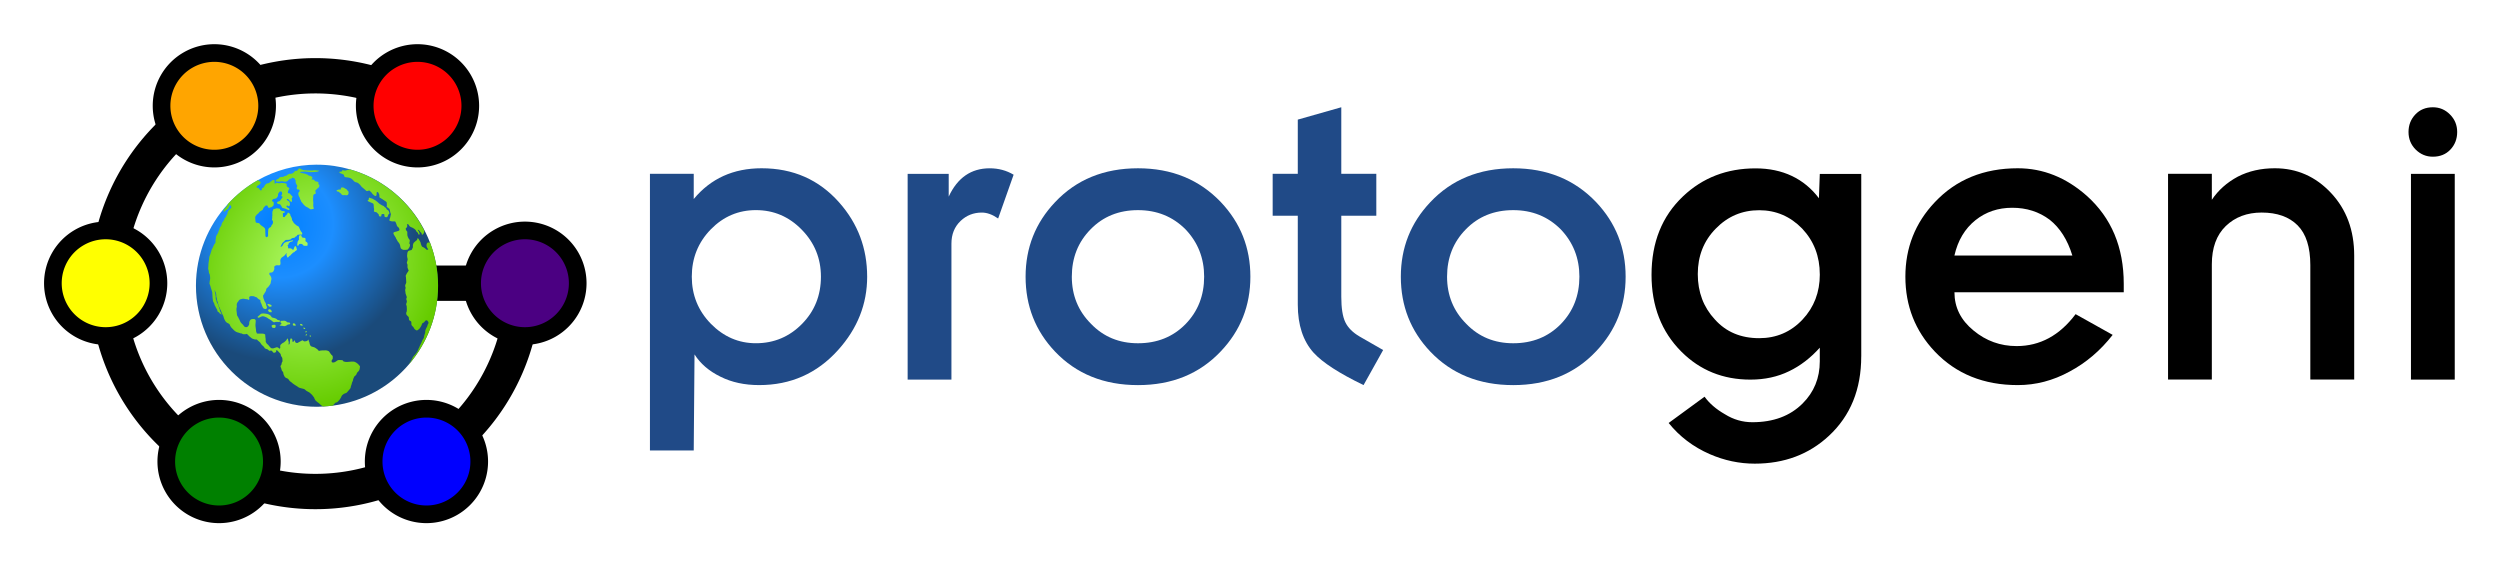 <?xml version="1.0" encoding="UTF-8" standalone="no"?>
<!-- Created with Inkscape (http://www.inkscape.org/) -->

<svg
   xmlns:dc="http://purl.org/dc/elements/1.1/"
   xmlns:cc="http://creativecommons.org/ns#"
   xmlns:rdf="http://www.w3.org/1999/02/22-rdf-syntax-ns#"
   xmlns:svg="http://www.w3.org/2000/svg"
   xmlns="http://www.w3.org/2000/svg"
   xmlns:xlink="http://www.w3.org/1999/xlink"
   xmlns:sodipodi="http://sodipodi.sourceforge.net/DTD/sodipodi-0.dtd"
   xmlns:inkscape="http://www.inkscape.org/namespaces/inkscape"
   width="283.09"
   height="64.238"
   id="svg3977"
   version="1.1"
   inkscape:version="0.48.0 r9654"
   sodipodi:docname="protogeni-logo.svg">
  <defs
     id="defs3979">
    <radialGradient
       gradientUnits="userSpaceOnUse"
       gradientTransform="matrix(1.053,0,0,0.754,-19.699,101.212)"
       r="225.891"
       fy="655.562"
       fx="374.422"
       cy="655.562"
       cx="374.422"
       id="radialGradient4475"
       xlink:href="#linearGradient3533"
       inkscape:collect="always" />
    <radialGradient
       r="149.302"
       fy="315.41"
       fx="298.103"
       cy="315.41"
       cx="298.103"
       gradientTransform="matrix(1.131,0,0,0.59,-22.101,489.576)"
       gradientUnits="userSpaceOnUse"
       id="radialGradient4466"
       xlink:href="#linearGradient3364"
       inkscape:collect="always" />
    <radialGradient
       r="149.302"
       fy="315.41"
       fx="298.103"
       cy="315.41"
       cx="298.103"
       gradientTransform="matrix(1.131,0,0,1.131,-22.101,282.345)"
       gradientUnits="userSpaceOnUse"
       id="radialGradient4429"
       xlink:href="#linearGradient3364"
       inkscape:collect="always" />
    <radialGradient
       gradientUnits="userSpaceOnUse"
       gradientTransform="matrix(1.287,0,0,0.589,-103.708,273.981)"
       r="143.609"
       fy="641.826"
       fx="361.189"
       cy="641.826"
       cx="361.189"
       id="radialGradient3539"
       xlink:href="#linearGradient3533"
       inkscape:collect="always" />
    <radialGradient
       r="149.302"
       fy="315.41"
       fx="298.103"
       cy="315.41"
       cx="298.103"
       gradientTransform="matrix(1.131,0,0,1.131,-22.101,-17.655)"
       gradientUnits="userSpaceOnUse"
       id="radialGradient3979"
       xlink:href="#linearGradient3364"
       inkscape:collect="always" />
    <radialGradient
       r="141.812"
       fy="249.472"
       fx="317.862"
       cy="249.472"
       cx="317.862"
       spreadMethod="reflect"
       gradientTransform="matrix(0.923,0.55,-0.613,1.061,218.044,-49.88)"
       gradientUnits="userSpaceOnUse"
       id="radialGradient3976"
       xlink:href="#linearGradient6692"
       inkscape:collect="always" />
    <radialGradient
       r="130.082"
       fy="309.108"
       fx="298.669"
       cy="309.108"
       cx="298.669"
       gradientTransform="matrix(0.244,0.878,-1.134,0.315,586.412,-25.658)"
       gradientUnits="userSpaceOnUse"
       id="radialGradient3969"
       xlink:href="#linearGradient3351"
       inkscape:collect="always" />
    <radialGradient
       r="149.302"
       fy="315.41"
       fx="298.103"
       cy="315.41"
       cx="298.103"
       gradientTransform="matrix(1.131,0,0,1.131,-22.101,-17.655)"
       gradientUnits="userSpaceOnUse"
       id="radialGradient3813"
       xlink:href="#linearGradient3364"
       inkscape:collect="always" />
    <radialGradient
       r="141.812"
       fy="249.472"
       fx="317.862"
       cy="249.472"
       cx="317.862"
       spreadMethod="reflect"
       gradientTransform="matrix(0.923,0.55,-0.613,1.061,218.044,-49.88)"
       gradientUnits="userSpaceOnUse"
       id="radialGradient3732"
       xlink:href="#linearGradient6692"
       inkscape:collect="always" />
    <radialGradient
       r="130.082"
       fy="314.294"
       fx="290.864"
       cy="314.294"
       cx="290.864"
       gradientTransform="matrix(1.467,0,0,1.073,-127.414,-8.615)"
       gradientUnits="userSpaceOnUse"
       id="radialGradient3686"
       xlink:href="#linearGradient3351"
       inkscape:collect="always" />
    <radialGradient
       r="130.082"
       fy="314.294"
       fx="290.864"
       cy="314.294"
       cx="290.864"
       gradientTransform="matrix(1.467,0,0,1.073,-134.666,-8.615)"
       gradientUnits="userSpaceOnUse"
       id="radialGradient3396"
       xlink:href="#linearGradient3351"
       inkscape:collect="always" />
    <radialGradient
       r="141.812"
       fy="249.472"
       fx="317.862"
       cy="249.472"
       cx="317.862"
       gradientTransform="matrix(0.923,0.55,-0.613,1.061,210.792,-49.88)"
       gradientUnits="userSpaceOnUse"
       id="radialGradient3394"
       xlink:href="#linearGradient6692"
       inkscape:collect="always" />
    <radialGradient
       r="149.302"
       fy="315.41"
       fx="298.103"
       cy="315.41"
       cx="298.103"
       gradientTransform="matrix(1.131,0,0,1.131,-29.353,-17.655)"
       gradientUnits="userSpaceOnUse"
       id="radialGradient3392"
       xlink:href="#linearGradient3364"
       inkscape:collect="always" />
    <radialGradient
       r="179.51"
       fy="365.757"
       fx="318.066"
       cy="365.757"
       cx="318.066"
       gradientTransform="matrix(1.057,0,0,0.596,-200.728,179.916)"
       gradientUnits="userSpaceOnUse"
       id="radialGradient3385"
       xlink:href="#linearGradient4328"
       inkscape:collect="always" />
    <radialGradient
       r="179.385"
       fy="244.682"
       fx="333.362"
       cy="244.682"
       cx="333.362"
       gradientTransform="matrix(1.057,0,0,0.595,-200.728,124.188)"
       gradientUnits="userSpaceOnUse"
       id="radialGradient3383"
       xlink:href="#linearGradient4328"
       inkscape:collect="always" />
    <radialGradient
       r="179.51"
       fy="365.757"
       fx="318.066"
       cy="365.757"
       cx="318.066"
       gradientTransform="matrix(1.057,0,0,0.596,-200.728,179.916)"
       gradientUnits="userSpaceOnUse"
       id="radialGradient3377"
       xlink:href="#linearGradient4328"
       inkscape:collect="always" />
    <radialGradient
       r="179.385"
       fy="244.682"
       fx="333.362"
       cy="244.682"
       cx="333.362"
       gradientTransform="matrix(1.057,0,0,0.595,-200.728,124.188)"
       gradientUnits="userSpaceOnUse"
       id="radialGradient3375"
       xlink:href="#linearGradient4328"
       inkscape:collect="always" />
    <radialGradient
       r="141.812"
       fy="249.472"
       fx="317.862"
       cy="249.472"
       cx="317.862"
       gradientTransform="matrix(0.923,0.55,-0.613,1.061,-0.155,-133.938)"
       gradientUnits="userSpaceOnUse"
       id="radialGradient3373"
       xlink:href="#linearGradient6692"
       inkscape:collect="always" />
    <radialGradient
       gradientUnits="userSpaceOnUse"
       gradientTransform="matrix(1.131,0,0,1.131,-29.353,-17.655)"
       r="149.302"
       fy="315.41"
       fx="298.103"
       cy="315.41"
       cx="298.103"
       id="radialGradient3361"
       xlink:href="#linearGradient3364"
       inkscape:collect="always" />
    <radialGradient
       gradientUnits="userSpaceOnUse"
       gradientTransform="matrix(1.467,0,0,1.073,-134.666,-8.615)"
       r="130.082"
       fy="314.294"
       fx="290.864"
       cy="314.294"
       cx="290.864"
       id="radialGradient3357"
       xlink:href="#linearGradient3351"
       inkscape:collect="always" />
    <radialGradient
       r="179.51"
       fy="365.757"
       fx="318.066"
       cy="365.757"
       cx="318.066"
       gradientTransform="matrix(1.057,0,0,0.596,10.22,263.974)"
       gradientUnits="userSpaceOnUse"
       id="radialGradient2337"
       xlink:href="#linearGradient4328"
       inkscape:collect="always" />
    <linearGradient
       id="linearGradient4328">
      <stop
         id="stop4330"
         offset="0"
         style="stop-color: rgb(57, 143, 229); stop-opacity: 1;" />
      <stop
         id="stop4332"
         offset="1"
         style="stop-color: rgb(0, 102, 204); stop-opacity: 1;" />
    </linearGradient>
    <radialGradient
       r="179.385"
       fy="244.682"
       fx="333.362"
       cy="244.682"
       cx="333.362"
       gradientTransform="matrix(1.057,0,0,0.595,10.22,208.246)"
       gradientUnits="userSpaceOnUse"
       id="radialGradient2335"
       xlink:href="#linearGradient4328"
       inkscape:collect="always" />
    <radialGradient
       r="141.812"
       fy="249.472"
       fx="317.862"
       cy="249.472"
       cx="317.862"
       gradientTransform="matrix(0.923,0.55,-0.613,1.061,210.792,-49.88)"
       gradientUnits="userSpaceOnUse"
       id="radialGradient2331"
       xlink:href="#linearGradient6692"
       inkscape:collect="always" />
    <linearGradient
       id="linearGradient6692">
      <stop
         id="stop6694"
         offset="0"
         style="stop-color: rgb(184, 255, 113); stop-opacity: 1;" />
      <stop
         style="stop-color: rgb(102, 204, 0); stop-opacity: 1;"
         offset="1"
         id="stop6700" />
    </linearGradient>
    <linearGradient
       id="linearGradient3364">
      <stop
         id="stop3366"
         offset="0"
         style="stop-color: rgb(0, 127, 255); stop-opacity: 1;" />
      <stop
         style="stop-color: rgb(28, 142, 255); stop-opacity: 1;"
         offset="0.393"
         id="stop3413" />
      <stop
         id="stop3368"
         offset="1"
         style="stop-color: rgb(26, 74, 122); stop-opacity: 1;" />
    </linearGradient>
    <linearGradient
       id="linearGradient3351">
      <stop
         id="stop3353"
         offset="0"
         style="stop-color: rgb(255, 255, 255); stop-opacity: 0.867;" />
      <stop
         id="stop3355"
         offset="1"
         style="stop-color: rgb(255, 255, 255); stop-opacity: 0;" />
    </linearGradient>
    <radialGradient
       r="19.967"
       fy="578.886"
       fx="82.927"
       cy="578.886"
       cx="82.927"
       gradientTransform="matrix(7.624,4.402,-5.068,8.777,2328.45,-5270.61)"
       gradientUnits="userSpaceOnUse"
       id="radialGradient2333"
       xlink:href="#linearGradient3364"
       inkscape:collect="always" />
    <linearGradient
       id="linearGradient3615">
      <stop
         id="stop3619"
         offset="0"
         style="stop-color: rgb(255, 255, 255); stop-opacity: 1;" />
      <stop
         style="stop-color: rgb(57, 143, 229); stop-opacity: 1;"
         offset="1"
         id="stop3621" />
    </linearGradient>
    <linearGradient
       id="linearGradient3624">
      <stop
         style="stop-color: rgb(57, 143, 229); stop-opacity: 1;"
         offset="0"
         id="stop3628" />
      <stop
         id="stop3630"
         offset="1"
         style="stop-color: rgb(172, 193, 213); stop-opacity: 1;" />
    </linearGradient>
    <linearGradient
       id="linearGradient3533">
      <stop
         id="stop3535"
         offset="0"
         style="stop-color: rgb(58, 58, 58); stop-opacity: 1;" />
      <stop
         id="stop3537"
         offset="1"
         style="stop-color: rgb(255, 255, 255); stop-opacity: 1;" />
    </linearGradient>
    <radialGradient
       inkscape:collect="always"
       xlink:href="#linearGradient3364"
       id="radialGradient5440"
       gradientUnits="userSpaceOnUse"
       gradientTransform="matrix(1.131,0,0,1.131,-22.101,-17.655)"
       cx="298.103"
       cy="315.41"
       fx="298.103"
       fy="315.41"
       r="149.302" />
    <radialGradient
       inkscape:collect="always"
       xlink:href="#linearGradient6692"
       id="radialGradient5442"
       gradientUnits="userSpaceOnUse"
       gradientTransform="matrix(0.923,0.55,-0.613,1.061,218.044,-49.88)"
       spreadMethod="reflect"
       cx="317.862"
       cy="249.472"
       fx="317.862"
       fy="249.472"
       r="141.812" />
    <radialGradient
       inkscape:collect="always"
       xlink:href="#linearGradient3351"
       id="radialGradient5444"
       gradientUnits="userSpaceOnUse"
       gradientTransform="matrix(0.244,0.878,-1.134,0.315,586.412,-25.658)"
       cx="298.669"
       cy="309.108"
       fx="298.669"
       fy="309.108"
       r="130.082" />
    <radialGradient
       inkscape:collect="always"
       xlink:href="#linearGradient3364"
       id="radialGradient5458"
       gradientUnits="userSpaceOnUse"
       gradientTransform="matrix(1.131,0,0,1.131,-22.101,-17.655)"
       cx="298.103"
       cy="315.41"
       fx="298.103"
       fy="315.41"
       r="149.302" />
    <radialGradient
       inkscape:collect="always"
       xlink:href="#linearGradient6692"
       id="radialGradient5460"
       gradientUnits="userSpaceOnUse"
       gradientTransform="matrix(0.923,0.55,-0.613,1.061,218.044,-49.88)"
       spreadMethod="reflect"
       cx="317.862"
       cy="249.472"
       fx="317.862"
       fy="249.472"
       r="141.812" />
    <radialGradient
       inkscape:collect="always"
       xlink:href="#linearGradient3351"
       id="radialGradient5462"
       gradientUnits="userSpaceOnUse"
       gradientTransform="matrix(0.244,0.878,-1.134,0.315,586.412,-25.658)"
       cx="298.669"
       cy="309.108"
       fx="298.669"
       fy="309.108"
       r="130.082" />
    <radialGradient
       inkscape:collect="always"
       xlink:href="#linearGradient3364"
       id="radialGradient5470"
       gradientUnits="userSpaceOnUse"
       gradientTransform="matrix(1.131,0,0,1.131,-22.101,-17.655)"
       cx="298.103"
       cy="315.41"
       fx="298.103"
       fy="315.41"
       r="149.302" />
    <radialGradient
       inkscape:collect="always"
       xlink:href="#linearGradient6692"
       id="radialGradient5472"
       gradientUnits="userSpaceOnUse"
       gradientTransform="matrix(0.923,0.55,-0.613,1.061,218.044,-49.88)"
       spreadMethod="reflect"
       cx="317.862"
       cy="249.472"
       fx="317.862"
       fy="249.472"
       r="141.812" />
    <radialGradient
       inkscape:collect="always"
       xlink:href="#linearGradient3351"
       id="radialGradient5474"
       gradientUnits="userSpaceOnUse"
       gradientTransform="matrix(0.244,0.878,-1.134,0.315,586.412,-25.658)"
       cx="298.669"
       cy="309.108"
       fx="298.669"
       fy="309.108"
       r="130.082" />
    <radialGradient
       inkscape:collect="always"
       xlink:href="#linearGradient3364"
       id="radialGradient5480"
       gradientUnits="userSpaceOnUse"
       gradientTransform="matrix(1.131,0,0,1.131,-22.101,-17.655)"
       cx="298.103"
       cy="315.41"
       fx="298.103"
       fy="315.41"
       r="149.302" />
    <radialGradient
       inkscape:collect="always"
       xlink:href="#linearGradient6692"
       id="radialGradient5482"
       gradientUnits="userSpaceOnUse"
       gradientTransform="matrix(0.923,0.55,-0.613,1.061,218.044,-49.88)"
       spreadMethod="reflect"
       cx="317.862"
       cy="249.472"
       fx="317.862"
       fy="249.472"
       r="141.812" />
    <radialGradient
       inkscape:collect="always"
       xlink:href="#linearGradient3351"
       id="radialGradient5484"
       gradientUnits="userSpaceOnUse"
       gradientTransform="matrix(0.244,0.878,-1.134,0.315,586.412,-25.658)"
       cx="298.669"
       cy="309.108"
       fx="298.669"
       fy="309.108"
       r="130.082" />
    <radialGradient
       inkscape:collect="always"
       xlink:href="#linearGradient3351"
       id="radialGradient5487"
       gradientUnits="userSpaceOnUse"
       gradientTransform="matrix(0.012,0.043,-0.055,0.015,430.336,527.452)"
       cx="298.669"
       cy="309.108"
       fx="298.669"
       fy="309.108"
       r="130.082" />
    <radialGradient
       inkscape:collect="always"
       xlink:href="#linearGradient3364"
       id="radialGradient5521"
       gradientUnits="userSpaceOnUse"
       gradientTransform="matrix(0.055,0,0,0.055,400.78,527.841)"
       cx="298.103"
       cy="315.41"
       fx="298.103"
       fy="315.41"
       r="149.302" />
    <radialGradient
       inkscape:collect="always"
       xlink:href="#linearGradient6692"
       id="radialGradient5523"
       gradientUnits="userSpaceOnUse"
       gradientTransform="matrix(0.045,0.027,-0.03,0.052,412.444,526.276)"
       spreadMethod="reflect"
       cx="317.862"
       cy="249.472"
       fx="317.862"
       fy="249.472"
       r="141.812" />
    <radialGradient
       inkscape:collect="always"
       xlink:href="#linearGradient3364"
       id="radialGradient5594"
       gradientUnits="userSpaceOnUse"
       gradientTransform="matrix(0.055,0,0,0.055,400.78,527.841)"
       cx="298.103"
       cy="315.41"
       fx="298.103"
       fy="315.41"
       r="149.302" />
    <radialGradient
       inkscape:collect="always"
       xlink:href="#linearGradient6692"
       id="radialGradient5596"
       gradientUnits="userSpaceOnUse"
       gradientTransform="matrix(0.045,0.027,-0.03,0.052,412.444,526.276)"
       spreadMethod="reflect"
       cx="317.862"
       cy="249.472"
       fx="317.862"
       fy="249.472"
       r="141.812" />
    <radialGradient
       inkscape:collect="always"
       xlink:href="#linearGradient3364"
       id="radialGradient4511"
       gradientUnits="userSpaceOnUse"
       gradientTransform="matrix(0.055,0,0,0.055,400.78,527.841)"
       cx="298.103"
       cy="315.41"
       fx="298.103"
       fy="315.41"
       r="149.302" />
    <radialGradient
       inkscape:collect="always"
       xlink:href="#linearGradient6692"
       id="radialGradient4513"
       gradientUnits="userSpaceOnUse"
       gradientTransform="matrix(0.045,0.027,-0.03,0.052,412.444,526.276)"
       cx="317.862"
       cy="249.472"
       fx="317.862"
       fy="249.472"
       r="141.812" />
  </defs>
  <sodipodi:namedview
     id="base"
     pagecolor="#ffffff"
     bordercolor="#666666"
     borderopacity="1.0"
     inkscape:pageopacity="0.0"
     inkscape:pageshadow="2"
     inkscape:zoom="2.3790806"
     inkscape:cx="119.19068"
     inkscape:cy="62.775655"
     inkscape:document-units="px"
     inkscape:current-layer="layer1"
     showgrid="false"
     inkscape:window-width="1455"
     inkscape:window-height="940"
     inkscape:window-x="102"
     inkscape:window-y="55"
     inkscape:window-maximized="0"
     fit-margin-top="5"
     fit-margin-left="5"
     fit-margin-right="5"
     fit-margin-bottom="5" />
  <g
     inkscape:label="Layer 1"
     inkscape:groupmode="layer"
     id="layer1"
     transform="translate(-342.621,-505.022)">
    <g
       id="g5598"
       transform="matrix(2.337,0,0,2.337,-370.287,-800.511)">
      <g
         style="fill:#204a87"
         id="g5212">
        <path
           inkscape:connector-curvature="0"
           id="path4563"
           style="font-size:19.314px;font-style:normal;font-variant:normal;font-weight:normal;font-stretch:normal;line-height:125%;letter-spacing:0px;word-spacing:0px;fill:#204a87;fill-opacity:1;stroke:none;font-family:Emblem;-inkscape-font-specification:Emblem"
           d="m 347.07,572.043 c -1e-5,1.327 -0.47,2.512 -1.41,3.555 -1.018,1.132 -2.293,1.697 -3.824,1.697 -0.707,0 -1.331,-0.135 -1.872,-0.406 -0.553,-0.27 -0.973,-0.63 -1.259,-1.08 l -0.038,4.654 -2.122,0 0,-13.405 2.122,0 0,1.221 c 0.824,-0.993 1.919,-1.49 3.287,-1.49 1.531,10e-6 2.785,0.553 3.763,1.66 0.902,1.018 1.353,2.216 1.353,3.593 m -2.24,0 c -10e-6,-0.886 -0.31,-1.646 -0.929,-2.277 -0.616,-0.632 -1.356,-0.948 -2.221,-0.948 -0.849,1e-5 -1.576,0.31 -2.183,0.929 -0.616,0.632 -0.924,1.397 -0.924,2.296 0,0.89 0.308,1.65 0.924,2.282 0.619,0.629 1.347,0.943 2.183,0.943 0.877,0 1.624,-0.314 2.24,-0.943 0.607,-0.619 0.91,-1.38 0.91,-2.282" />
        <path
           inkscape:connector-curvature="0"
           id="path4565"
           style="font-size:19.314px;font-style:normal;font-variant:normal;font-weight:normal;font-stretch:normal;line-height:125%;letter-spacing:0px;word-spacing:0px;fill:#204a87;fill-opacity:1;stroke:none;font-family:Emblem;-inkscape-font-specification:Emblem"
           d="m 354.166,567.102 -0.75,2.122 c -0.273,-0.192 -0.538,-0.288 -0.792,-0.288 -0.399,1e-5 -0.742,0.135 -1.028,0.406 -0.295,0.283 -0.443,0.649 -0.443,1.099 l 0,6.587 -2.122,0 0,-9.968 1.99,0 0,1.103 c 0.424,-0.915 1.086,-1.372 1.985,-1.372 0.428,10e-6 0.814,0.104 1.16,0.311" />
        <path
           inkscape:connector-curvature="0"
           id="path4567"
           style="font-size:19.314px;font-style:normal;font-variant:normal;font-weight:normal;font-stretch:normal;line-height:125%;letter-spacing:0px;word-spacing:0px;fill:#204a87;fill-opacity:1;stroke:none;font-family:Emblem;-inkscape-font-specification:Emblem"
           d="m 365.638,572.043 c -10e-6,1.405 -0.476,2.609 -1.429,3.612 -1.031,1.094 -2.37,1.641 -4.017,1.641 -1.647,0 -2.986,-0.541 -4.017,-1.622 -0.952,-1.003 -1.429,-2.213 -1.429,-3.631 0,-1.402 0.476,-2.606 1.429,-3.612 1.031,-1.094 2.37,-1.641 4.017,-1.641 1.635,10e-6 2.974,0.547 4.017,1.641 0.952,1.006 1.429,2.21 1.429,3.612 m -2.24,0 c -10e-6,-0.899 -0.302,-1.664 -0.905,-2.296 -0.619,-0.619 -1.386,-0.929 -2.301,-0.929 -0.927,1e-5 -1.693,0.31 -2.296,0.929 -0.607,0.616 -0.91,1.382 -0.91,2.296 0,0.902 0.31,1.663 0.929,2.282 0.604,0.629 1.363,0.943 2.277,0.943 0.927,0 1.694,-0.308 2.301,-0.924 0.604,-0.619 0.905,-1.386 0.905,-2.301" />
        <path
           inkscape:connector-curvature="0"
           id="path4569"
           style="font-size:19.314px;font-style:normal;font-variant:normal;font-weight:normal;font-stretch:normal;line-height:125%;letter-spacing:0px;word-spacing:0px;fill:#204a87;fill-opacity:1;stroke:none;font-family:Emblem;-inkscape-font-specification:Emblem"
           d="m 372.07,575.598 -0.948,1.697 c -1.173,-0.566 -1.977,-1.086 -2.414,-1.561 -0.516,-0.569 -0.773,-1.349 -0.773,-2.339 l 0,-4.305 -1.217,0 0,-2.032 1.217,0 0,-2.626 2.108,-0.599 0,3.225 1.697,0 0,2.032 -1.697,0 0,3.918 c 0,0.553 0.064,0.965 0.193,1.235 0.129,0.27 0.36,0.503 0.693,0.698 l 1.141,0.655" />
        <path
           inkscape:connector-curvature="0"
           id="path4571"
           style="font-size:19.314px;font-style:normal;font-variant:normal;font-weight:normal;font-stretch:normal;line-height:125%;letter-spacing:0px;word-spacing:0px;fill:#204a87;fill-opacity:1;stroke:none;font-family:Emblem;-inkscape-font-specification:Emblem"
           d="m 383.82,572.043 c -10e-6,1.405 -0.476,2.609 -1.429,3.612 -1.031,1.094 -2.37,1.641 -4.017,1.641 -1.647,0 -2.986,-0.541 -4.017,-1.622 -0.952,-1.003 -1.429,-2.213 -1.429,-3.631 0,-1.402 0.476,-2.606 1.429,-3.612 1.031,-1.094 2.37,-1.641 4.017,-1.641 1.635,10e-6 2.974,0.547 4.017,1.641 0.952,1.006 1.429,2.21 1.429,3.612 m -2.24,0 c -1e-5,-0.899 -0.302,-1.664 -0.905,-2.296 -0.619,-0.619 -1.386,-0.929 -2.301,-0.929 -0.927,1e-5 -1.693,0.31 -2.296,0.929 -0.607,0.616 -0.91,1.382 -0.91,2.296 0,0.902 0.31,1.663 0.929,2.282 0.604,0.629 1.363,0.943 2.277,0.943 0.927,0 1.694,-0.308 2.301,-0.924 0.604,-0.619 0.905,-1.386 0.905,-2.301" />
      </g>
      <g
         id="g5219">
        <path
           inkscape:connector-curvature="0"
           id="path4573"
           style="font-size:19.314px;font-style:normal;font-variant:normal;font-weight:normal;font-stretch:normal;line-height:125%;letter-spacing:0px;word-spacing:0px;fill:#000000;fill-opacity:1;stroke:none;font-family:Emblem;-inkscape-font-specification:Emblem"
           d="m 395.236,575.905 c -10e-6,1.597 -0.522,2.879 -1.565,3.848 -0.965,0.899 -2.163,1.349 -3.593,1.349 -0.748,0 -1.476,-0.154 -2.183,-0.462 -0.798,-0.349 -1.462,-0.852 -1.99,-1.509 l 1.74,-1.273 c 0.233,0.324 0.561,0.607 0.985,0.849 0.412,0.258 0.855,0.387 1.33,0.387 1.018,0 1.829,-0.302 2.433,-0.905 0.556,-0.553 0.835,-1.235 0.835,-2.046 l 0,-0.66 c -0.453,0.503 -0.949,0.883 -1.49,1.141 -0.553,0.27 -1.177,0.406 -1.872,0.406 -1.327,0 -2.441,-0.451 -3.343,-1.353 -0.965,-0.965 -1.448,-2.207 -1.448,-3.725 0,-1.572 0.509,-2.84 1.528,-3.805 0.952,-0.902 2.123,-1.353 3.513,-1.353 0.657,10e-6 1.243,0.123 1.759,0.368 0.516,0.245 0.952,0.605 1.311,1.08 l 0.042,-1.179 2.009,0 0,8.846 m -2.009,-3.975 c 0,-0.877 -0.284,-1.617 -0.853,-2.221 -0.578,-0.594 -1.273,-0.891 -2.084,-0.891 -0.824,1e-5 -1.525,0.297 -2.103,0.891 -0.582,0.591 -0.872,1.325 -0.872,2.202 0,0.874 0.277,1.608 0.83,2.202 0.541,0.604 1.256,0.905 2.145,0.905 0.836,0 1.537,-0.302 2.103,-0.905 0.556,-0.594 0.835,-1.322 0.835,-2.183" />
        <path
           inkscape:connector-curvature="0"
           id="path4575"
           style="font-size:19.314px;font-style:normal;font-variant:normal;font-weight:normal;font-stretch:normal;line-height:125%;letter-spacing:0px;word-spacing:0px;fill:#000000;fill-opacity:1;stroke:none;font-family:Emblem;-inkscape-font-specification:Emblem"
           d="m 407.957,572.798 -8.204,0 c -1e-5,0.732 0.308,1.35 0.924,1.853 0.607,0.503 1.303,0.754 2.089,0.754 1.132,0 2.084,-0.516 2.857,-1.547 l 1.796,1.004 c -0.594,0.761 -1.29,1.353 -2.089,1.778 -0.798,0.437 -1.635,0.655 -2.509,0.655 -1.647,0 -2.986,-0.541 -4.017,-1.622 -0.952,-1.003 -1.429,-2.213 -1.429,-3.631 0,-1.402 0.476,-2.606 1.429,-3.612 1.031,-1.094 2.37,-1.641 4.017,-1.641 1.223,10e-6 2.337,0.445 3.343,1.334 1.195,1.069 1.792,2.491 1.792,4.267 l 0,0.406 m -2.49,-1.778 c -0.233,-0.761 -0.599,-1.339 -1.099,-1.735 -0.516,-0.387 -1.121,-0.58 -1.815,-0.58 -0.685,0 -1.278,0.2 -1.778,0.599 -0.516,0.412 -0.857,0.984 -1.023,1.716 l 5.715,0" />
        <path
           inkscape:connector-curvature="0"
           id="path4577"
           style="font-size:19.314px;font-style:normal;font-variant:normal;font-weight:normal;font-stretch:normal;line-height:125%;letter-spacing:0px;word-spacing:0px;fill:#000000;fill-opacity:1;stroke:none;font-family:Emblem;-inkscape-font-specification:Emblem"
           d="m 419.123,577.027 -2.127,0 0,-5.545 c -1e-5,-0.874 -0.206,-1.517 -0.618,-1.929 -0.412,-0.412 -0.992,-0.618 -1.74,-0.618 -0.707,1e-5 -1.287,0.218 -1.74,0.655 -0.45,0.437 -0.674,1.055 -0.674,1.853 l 0,5.583 -2.122,0 0,-9.968 2.122,0 0,1.259 c 0.311,-0.465 0.731,-0.839 1.259,-1.122 0.525,-0.27 1.122,-0.406 1.792,-0.406 1.069,10e-6 1.977,0.399 2.725,1.198 0.748,0.798 1.122,1.809 1.122,3.032 l 0,6.007" />
        <path
           inkscape:connector-curvature="0"
           id="path4579"
           style="font-size:19.314px;font-style:normal;font-variant:normal;font-weight:normal;font-stretch:normal;line-height:125%;letter-spacing:0px;word-spacing:0px;fill:#000000;fill-opacity:1;stroke:none;font-family:Emblem;-inkscape-font-specification:Emblem"
           d="m 424.112,565.032 c 0,0.336 -0.11,0.621 -0.33,0.853 -0.217,0.229 -0.5,0.344 -0.849,0.344 -0.321,10e-6 -0.597,-0.115 -0.83,-0.344 -0.233,-0.233 -0.349,-0.517 -0.349,-0.853 0,-0.333 0.11,-0.616 0.33,-0.849 0.22,-0.233 0.503,-0.349 0.849,-0.349 0.324,10e-6 0.6,0.116 0.83,0.349 0.233,0.233 0.349,0.516 0.349,0.849 m -0.118,11.996 -2.122,0 0,-9.968 2.122,0 0,9.968" />
      </g>
    </g>
    <g
       id="g3097"
       transform="translate(0,2.293)">
      <g
         id="g3081">
        <path
           sodipodi:type="arc"
           style="color:#000000;fill:none;stroke:#000000;stroke-width:4;stroke-linecap:butt;stroke-linejoin:round;stroke-miterlimit:4;stroke-opacity:1;stroke-dasharray:none;stroke-dashoffset:0;marker:none;visibility:visible;display:inline;overflow:visible;enable-background:accumulate"
           id="path3490"
           sodipodi:cx="116.43153"
           sodipodi:cy="-13.886499"
           sodipodi:rx="23.538506"
           sodipodi:ry="23.538506"
           d="m 139.97,-13.886 a 23.539,23.539 0 1 1 -13.012,-21.053"
           transform="translate(261.907,548.734)"
           sodipodi:start="0"
           sodipodi:end="5.1760366"
           sodipodi:open="true" />
        <path
           style="color:#000000;fill:none;stroke:#000000;stroke-width:4;stroke-linecap:butt;stroke-linejoin:round;stroke-miterlimit:4;stroke-opacity:1;stroke-dasharray:none;stroke-dashoffset:0;marker:none;visibility:visible;display:inline;overflow:visible;enable-background:accumulate"
           d="m 377.917,534.798 25.561,0"
           id="path4373"
           inkscape:connector-curvature="0" />
      </g>
      <g
         id="g3085">
        <g
           id="g4515">
          <path
             transform="matrix(1.084,0,0,1.084,325.565,523.518)"
             d="m 43.639,-8.125 a 5.514,5.514 0 1 1 -11.028,0 5.514,5.514 0 1 1 11.028,0 z"
             sodipodi:ry="5.5140939"
             sodipodi:rx="5.5140939"
             sodipodi:cy="-8.125"
             sodipodi:cx="38.125"
             id="path3227"
             style="color:#000000;fill:#ffa500;fill-opacity:1;fill-rule:evenodd;stroke:#000000;stroke-width:1.844;stroke-linecap:butt;stroke-linejoin:round;stroke-miterlimit:4;stroke-opacity:1;stroke-dasharray:none;stroke-dashoffset:0;marker:none;visibility:visible;display:inline;overflow:visible;enable-background:accumulate"
             sodipodi:type="arc" />
          <path
             transform="matrix(1.084,0,0,1.084,348.57,523.518)"
             d="m 43.639,-8.125 a 5.514,5.514 0 1 1 -11.028,0 5.514,5.514 0 1 1 11.028,0 z"
             sodipodi:ry="5.5140939"
             sodipodi:rx="5.5140939"
             sodipodi:cy="-8.125"
             sodipodi:cx="38.125"
             id="path3229"
             style="color:#000000;fill:#ff0000;fill-opacity:1;fill-rule:evenodd;stroke:#000000;stroke-width:1.844;stroke-linecap:butt;stroke-linejoin:round;stroke-miterlimit:4;stroke-opacity:1;stroke-dasharray:none;stroke-dashoffset:0;marker:none;visibility:visible;display:inline;overflow:visible;enable-background:accumulate"
             sodipodi:type="arc" />
          <path
             transform="matrix(1.084,0,0,1.084,360.734,543.608)"
             d="m 43.639,-8.125 a 5.514,5.514 0 1 1 -11.028,0 5.514,5.514 0 1 1 11.028,0 z"
             sodipodi:ry="5.5140939"
             sodipodi:rx="5.5140939"
             sodipodi:cy="-8.125"
             sodipodi:cx="38.125"
             id="path3231"
             style="color:#000000;fill:#4b0082;fill-opacity:1;fill-rule:evenodd;stroke:#000000;stroke-width:1.844;stroke-linecap:butt;stroke-linejoin:round;stroke-miterlimit:4;stroke-opacity:1;stroke-dasharray:none;stroke-dashoffset:0;marker:none;visibility:visible;display:inline;overflow:visible;enable-background:accumulate"
             sodipodi:type="arc" />
          <path
             transform="matrix(1.084,0,0,1.084,349.583,563.798)"
             d="m 43.639,-8.125 a 5.514,5.514 0 1 1 -11.028,0 5.514,5.514 0 1 1 11.028,0 z"
             sodipodi:ry="5.5140939"
             sodipodi:rx="5.5140939"
             sodipodi:cy="-8.125"
             sodipodi:cx="38.125"
             id="path3233"
             style="color:#000000;fill:#0000ff;fill-opacity:1;fill-rule:evenodd;stroke:#000000;stroke-width:1.844;stroke-linecap:butt;stroke-linejoin:round;stroke-miterlimit:4;stroke-opacity:1;stroke-dasharray:none;stroke-dashoffset:0;marker:none;visibility:visible;display:inline;overflow:visible;enable-background:accumulate"
             sodipodi:type="arc" />
          <path
             transform="matrix(1.084,0,0,1.084,326.099,563.798)"
             d="m 43.639,-8.125 a 5.514,5.514 0 1 1 -11.028,0 5.514,5.514 0 1 1 11.028,0 z"
             sodipodi:ry="5.5140939"
             sodipodi:rx="5.5140939"
             sodipodi:cy="-8.125"
             sodipodi:cx="38.125"
             id="path3235"
             style="color:#000000;fill:#008000;fill-opacity:1;fill-rule:evenodd;stroke:#000000;stroke-width:1.844;stroke-linecap:butt;stroke-linejoin:round;stroke-miterlimit:4;stroke-opacity:1;stroke-dasharray:none;stroke-dashoffset:0;marker:none;visibility:visible;display:inline;overflow:visible;enable-background:accumulate"
             sodipodi:type="arc" />
          <path
             transform="matrix(1.084,0,0,1.084,313.259,543.608)"
             d="m 43.639,-8.125 a 5.514,5.514 0 1 1 -11.028,0 5.514,5.514 0 1 1 11.028,0 z"
             sodipodi:ry="5.5140939"
             sodipodi:rx="5.5140939"
             sodipodi:cy="-8.125"
             sodipodi:cx="38.125"
             id="path3237"
             style="color:#000000;fill:#ffff00;fill-opacity:1;fill-rule:evenodd;stroke:#000000;stroke-width:1.844;stroke-linecap:butt;stroke-linejoin:round;stroke-miterlimit:4;stroke-opacity:1;stroke-dasharray:none;stroke-dashoffset:0;marker:none;visibility:visible;display:inline;overflow:visible;enable-background:accumulate"
             sodipodi:type="arc" />
        </g>
        <g
           id="g5513"
           transform="matrix(1.89,0,0,1.89,-414.173,-502.307)">
          <path
             d="m 419.413,541.63 c -1.286,0 -2.492,0.338 -3.54,0.927 -6.5e-4,3.9e-4 -0.002,-3.9e-4 -0.003,0 -0.678,0.381 -1.284,0.871 -1.805,1.441 -1.178,1.29 -1.905,3.001 -1.905,4.885 0,4.004 3.25,7.253 7.253,7.253 0.126,0 0.248,-0.012 0.373,-0.018 0.2,-0.01 0.397,-0.026 0.593,-0.052 1.813,-0.243 3.415,-1.151 4.547,-2.478 1.081,-1.267 1.737,-2.909 1.737,-4.704 0,-0.916 -0.175,-1.789 -0.485,-2.596 -0.152,-0.396 -0.34,-0.775 -0.556,-1.134 -0.936,-1.556 -2.436,-2.73 -4.219,-3.239 -0.633,-0.181 -1.298,-0.283 -1.989,-0.283 z"
             style="fill:url(#radialGradient4511);fill-opacity:1;fill-rule:evenodd;stroke:none;display:inline"
             id="path6109"
             inkscape:connector-curvature="0" />
          <path
             d="m 418.386,541.858 c -0.026,0 -0.067,0.005 -0.085,0.028 -0.017,0.023 -0.034,0.052 -0.052,0.071 -0.011,0.011 -0.023,0.043 -0.052,0.043 -0.017,0 -0.073,-0.009 -0.085,0 -0.022,0.017 -0.054,0.033 -0.061,0.061 -0.009,0.037 -0.04,0.031 -0.066,0.057 -0.015,0.015 -0.049,0.042 -0.071,0.047 -0.029,0.007 -0.054,0.014 -0.085,0.014 -0.024,0 -0.057,-0.006 -0.08,0 -0.038,0.009 -0.058,0.044 -0.09,0.052 -0.029,0.007 -0.043,0.019 -0.057,0.038 -0.018,0.024 -0.06,0.038 -0.09,0.038 -0.045,0 -0.047,0.008 -0.08,0.033 -0.024,0.018 -0.065,0.024 -0.095,0.024 -0.04,0 -0.097,10e-4 -0.132,0.019 -0.024,0.012 -0.056,0.017 -0.066,0.043 -0.017,0.042 -0.03,0.046 -0.071,0.066 -0.024,0.012 -0.075,0.028 -0.095,0.047 -0.015,0.015 -0.023,0.067 -0.043,0.071 10e-4,8.4e-4 0.031,0.027 0.038,0.028 0.029,0.007 0.067,0.005 0.099,0.005 0.039,0 0.073,0.005 0.113,0.005 0.035,0 0.055,-0.024 0.085,-0.024 0.04,0 0.08,-10e-6 0.118,0.009 0.032,0.008 0.061,0.019 0.095,0.019 0.035,0 0.055,-0.002 0.085,-0.009 0.038,-0.01 0.061,-0.008 0.08,-0.033 0.017,-0.022 0.031,-0.036 0.052,-0.052 0.017,-0.013 0.08,-0.08 0.095,-0.08 0.035,0 0.061,-0.011 0.095,-0.019 0.023,-0.006 0.024,-0.061 0.047,-0.057 0.014,0.003 0.042,0.037 0.057,0.033 0.013,-0.003 0.029,-0.007 0.043,-0.005 0.013,0.002 0.024,0.012 0.028,0.028 0.008,0.032 0.017,0.03 0.033,0.052 0.008,0.011 0.047,0.057 0.043,0.076 -0.006,0.022 -0.011,0.06 -0.005,0.085 0.006,0.025 0.007,0.053 0.019,0.076 0.008,0.015 0.029,0.051 0.033,0.066 0.007,0.03 0.024,0.029 0.038,0.057 0.017,0.033 0.008,0.048 -0.005,0.08 -0.011,0.028 -0.028,0.06 -0.019,0.095 0.002,0.007 0.003,0.017 0.005,0.024 0.005,0.021 0.008,0.033 0.014,0.038 0.006,0.005 0.014,0.005 0.038,0.005 0.028,0 0.066,1.5e-4 0.08,0.014 0.019,0.019 0.038,0.03 0.038,0.057 0,0.019 -0.011,0.072 -0.028,0.08 -0.013,0.006 -0.052,0.041 -0.052,0.061 0,0.026 0.005,0.056 0.005,0.08 0,0.005 -10e-4,0.014 0,0.019 0.008,0.031 0.015,0.072 0.028,0.099 0.011,0.022 0.035,0.041 0.047,0.071 0.011,0.026 0.012,0.066 0.024,0.09 0.013,0.027 0.027,0.049 0.038,0.071 0.013,0.026 0.021,0.078 0.043,0.099 0.025,0.025 0.035,0.042 0.057,0.071 0.018,0.025 0.042,0.056 0.061,0.076 0.017,0.017 0.035,0.04 0.057,0.061 0.045,0.045 0.072,0.072 0.128,0.099 0.028,0.014 0.061,0.028 0.09,0.043 0.032,0.016 0.06,0.038 0.085,0.057 0.029,0.022 0.059,0.053 0.099,0.043 0.035,-0.009 0.089,-0.002 0.123,-0.019 0.011,-0.005 0.023,-0.009 0.033,-0.019 0.01,-0.01 0.018,-0.024 0.009,-0.043 -0.007,-0.015 -0.024,-0.039 -0.024,-0.061 0,-0.039 -0.009,-0.074 -0.009,-0.113 0,-0.028 -0.002,-0.05 0.005,-0.076 0.005,-0.02 0.007,-0.05 0,-0.076 -0.008,-0.032 -0.002,-0.063 -0.009,-0.095 -0.007,-0.026 -0.005,-0.06 -0.005,-0.09 0,-0.028 -0.002,-0.051 0.005,-0.076 0.007,-0.03 0.005,-0.06 0.005,-0.09 0,-0.025 -0.004,-0.053 0.005,-0.071 0.009,-0.018 0.021,-0.062 0.047,-0.071 0.022,-0.007 0.099,-0.024 0.099,-0.052 0,-0.031 -0.003,-0.054 -0.009,-0.08 -0.007,-0.03 -0.027,-0.059 -0.009,-0.095 0.02,-0.041 0.06,-0.051 0.085,-0.085 0.014,-0.019 0.039,-0.039 0.061,-0.061 0.017,-0.017 0.053,-0.031 0.061,-0.047 0.01,-0.021 0.024,-0.052 0.024,-0.076 0,-0.017 0.007,-0.077 -0.009,-0.085 -0.025,-0.012 -0.052,-0.008 -0.052,-0.038 0,-0.02 0.021,-0.066 0.014,-0.08 -0.011,-0.023 -0.024,-0.043 -0.061,-0.052 -0.029,-0.007 -0.07,-0.013 -0.099,-0.019 -0.018,-0.004 -0.059,-0.009 -0.066,-0.024 -0.008,-0.017 -0.017,-0.063 -0.033,-0.071 -0.027,-0.013 -0.057,-0.014 -0.09,-0.014 -0.008,0 -0.11,-0.025 -0.076,-0.033 0.034,-0.009 0.033,-0.015 0.047,-0.043 0.008,-0.016 0.024,-0.043 0.009,-0.061 -0.02,-0.026 -0.047,-0.037 -0.066,-0.057 -0.026,-0.026 -0.086,-0.038 -0.123,-0.038 -0.005,0 -0.009,10e-4 -0.014,0 -0.021,-0.005 -0.041,-0.026 -0.057,-0.043 -0.024,-0.024 -0.068,-0.035 -0.099,-0.043 -0.024,-0.006 -0.038,-0.026 -0.066,-0.033 -0.027,-0.007 -0.057,-0.007 -0.085,-0.014 -0.037,-0.009 -0.077,-0.016 -0.113,-0.024 -0.014,-0.003 -0.11,-0.01 -0.104,-0.033 0.004,-0.014 0.022,-0.047 0.043,-0.047 0.029,0 0.062,0.006 0.09,0 0.036,-0.007 0.073,-0.014 0.113,-0.014 0.036,0 0.073,0.002 0.109,0.009 0.044,0.009 0.093,0.003 0.137,0.014 0.034,0.009 0.087,0.014 0.123,0.014 0.05,0 0.109,-0.005 0.161,-0.005 0.079,0 0.149,-0.019 0.227,-0.019 0.045,0 0.06,-0.027 0.095,-0.033 0.017,-0.003 0.032,-0.008 0.038,-0.014 0.006,-0.006 7.4e-4,-0.013 -0.024,-0.019 -0.03,-0.007 -0.064,0.003 -0.095,-0.005 -0.023,-0.006 -0.06,-0.014 -0.085,-0.014 -0.036,0 -0.068,-0.005 -0.104,-0.005 -0.026,0 -0.049,0.008 -0.076,0.014 -0.035,0.009 -0.068,0 -0.104,0 -0.037,0 -0.076,0 -0.113,0 -0.051,0 -0.104,-0.009 -0.151,-0.009 -0.031,0 -0.061,-0.005 -0.085,-0.005 -0.048,0 -0.104,-1.5e-4 -0.142,-0.019 -0.035,-0.018 -0.06,-0.028 -0.099,-0.038 -0.018,-0.005 -0.06,-0.052 -0.076,-0.052 z m 3.017,0.057 c -0.059,0.012 -0.12,0.019 -0.175,0.033 -0.069,0.017 -0.111,0.049 -0.175,0.033 -0.044,-0.011 -0.086,-0.014 -0.132,-0.024 0.015,0.015 0.008,0.035 -0.005,0.052 -0.013,0.017 -0.033,0.031 -0.043,0.038 -0.001,10e-4 -0.109,0.013 -0.113,0.014 -0.026,0.006 -0.016,0.024 0,0.043 0.016,0.019 0.04,0.036 0.047,0.038 0.059,0.015 0.132,0.05 0.184,0.076 0.022,0.011 0.033,0.02 0.038,0.033 0.005,0.013 0.004,0.031 0.009,0.052 0.01,0.041 0.016,0.053 0.052,0.071 0.031,0.016 0.102,0.019 0.137,0.019 0.057,0 0.142,0.028 0.184,0.043 0.036,0.012 0.089,0.052 0.113,0.076 0.025,0.025 0.049,0.04 0.076,0.076 0.031,0.042 0.063,0.065 0.104,0.085 0.036,0.018 0.091,0.017 0.113,0.028 0.041,0.02 0.09,0.052 0.118,0.08 0.033,0.033 0.06,0.065 0.085,0.09 0.033,0.033 0.041,0.07 0.08,0.099 0.041,0.03 0.073,0.054 0.104,0.085 0.036,0.036 0.068,0.054 0.099,0.085 0.025,0.025 0.049,0.061 0.09,0.071 0.055,0.014 0.09,-0.021 0.137,-0.033 0.023,-0.006 0.106,0.081 0.118,0.09 0.028,0.021 0.055,0.062 0.066,0.085 0.013,0.026 0.057,0.061 0.076,0.08 0.036,0.036 0.045,0.044 0.09,0.066 0.018,0.009 0.039,0.011 0.057,0.005 0.018,-0.006 0.029,-0.019 0.033,-0.033 0.01,-0.04 0.025,-0.061 0.014,-0.104 -0.006,-0.026 -0.002,-0.055 0.009,-0.076 0.012,-0.021 0.031,-0.032 0.066,-0.014 0.025,0.013 0.041,0.053 0.052,0.076 0.016,0.031 0.038,0.073 0.038,0.118 0,0.04 0,0.066 0,0.109 0,0.017 0.199,0.128 0.203,0.132 0.025,0.025 0.06,0.042 0.09,0.061 0.033,0.022 0.054,0.044 0.099,0.066 0.025,0.013 0.039,0.036 0.047,0.061 0.008,0.025 0.01,0.05 0.005,0.071 -0.006,0.023 0.014,0.077 0.005,0.114 -0.007,0.029 -0.012,0.051 -0.009,0.066 0.003,0.015 0.015,0.022 0.047,0.038 0.047,0.023 0.064,0.06 0.113,0.09 0.026,0.015 0.046,0.196 0.061,0.227 0.018,0.036 0.038,0.084 0.028,0.123 -0.011,0.042 -0.028,0.073 -0.028,0.118 0,0.032 -0.025,0.077 -0.033,0.109 -0.008,0.03 -0.022,0.062 -0.028,0.085 -0.007,0.023 -0.005,0.038 0.028,0.052 0.044,0.018 0.116,0.038 0.161,0.038 0.048,0 0.094,0 0.142,0 0.022,0 0.045,0.045 0.066,0.095 0.021,0.049 0.038,0.102 0.043,0.123 0.009,0.044 0.02,0.063 0.047,0.09 0.035,0.035 0.087,0.066 0.099,0.113 0.013,0.054 0.032,0.068 0.009,0.114 -0.011,0.022 -0.089,0.04 -0.113,0.052 -0.035,0.018 -0.095,0.024 -0.147,0.038 -0.026,0.007 -0.049,0.017 -0.066,0.028 -0.017,0.012 -0.028,0.027 -0.028,0.047 0,0.046 0.019,0.066 0.038,0.104 0.021,0.042 0.04,0.074 0.066,0.109 0.004,0.006 0.009,0.014 0.014,0.019 0.029,0.029 0.026,0.074 0.052,0.109 0.036,0.048 0.054,0.089 0.08,0.142 0.025,0.051 0.083,0.09 0.113,0.151 0.017,0.034 0.047,0.1 0.047,0.147 0,0.037 0.02,0.073 0.028,0.109 0.007,0.027 0.034,0.053 0.061,0.071 0.028,0.018 0.055,0.032 0.08,0.038 0.044,0.011 0.096,0.005 0.142,0.005 0.049,0 0.079,-0.014 0.123,-0.014 0.025,0 0.061,-0.066 0.076,-0.085 0.032,-0.042 0.05,-0.068 0.061,-0.113 0.006,-0.025 0.013,-0.05 0.014,-0.076 0.002,-0.026 -0.003,-0.051 -0.024,-0.071 -0.017,-0.017 -0.02,-0.034 -0.019,-0.052 0.001,-0.018 0.007,-0.036 0.019,-0.052 0.007,-0.009 0.009,-0.122 0.009,-0.128 0,-0.005 -0.06,-0.08 -0.071,-0.095 -0.027,-0.035 -0.033,-0.081 -0.052,-0.118 -0.02,-0.04 -0.024,-0.076 -0.024,-0.128 0,-0.04 0,-0.078 0,-0.118 0,-0.054 -0.025,-0.072 -0.052,-0.099 -0.029,-0.029 -0.028,-0.053 -0.038,-0.095 -0.007,-0.028 -0.004,-0.045 0.005,-0.057 0.009,-0.012 0.025,-0.02 0.043,-0.033 0.029,-0.022 0.038,-0.068 0.038,-0.104 -10e-6,-0.026 -0.008,-0.052 -0.009,-0.071 -10e-4,-0.018 0.003,-0.033 0.024,-0.038 0.019,-0.005 0.041,0.011 0.057,0.028 0.016,0.017 0.027,0.039 0.033,0.047 0.025,0.033 0.03,0.052 0.061,0.076 0.043,0.032 0.105,0.048 0.142,0.066 0.039,0.019 0.074,0.039 0.104,0.061 0.037,0.027 0.067,0.053 0.09,0.076 0.022,0.022 0.028,0.064 0.047,0.09 0.02,0.027 0.043,0.033 0.066,0.057 0.025,0.025 0.04,0.074 0.052,0.099 0.014,0.028 0.023,0.038 0.033,0.038 0.01,-3.4e-4 0.022,-0.013 0.043,-0.024 0.013,-0.007 -0.02,-0.105 -0.024,-0.118 -0.009,-0.037 -0.061,-0.09 -0.076,-0.118 -0.015,-0.03 -0.01,-0.044 0,-0.043 0.01,10e-4 0.027,0.013 0.038,0.024 0.031,0.031 0.061,0.042 0.085,0.09 0.01,0.021 0.05,0.05 0.071,0.071 0.031,0.031 0.026,0.059 0.038,0.104 0.004,0.016 0.014,0.02 0.024,0.019 0.01,-8.6e-4 0.022,-0.009 0.033,-0.019 0.023,-0.02 0.046,-0.05 0.052,-0.061 0.014,-0.028 0.018,-0.06 0.028,-0.09 0.013,-0.039 0.007,-0.073 -0.005,-0.104 -0.011,-0.031 -0.03,-0.06 -0.043,-0.09 -0.011,-0.027 -0.028,-0.051 -0.043,-0.076 -0.045,-0.076 -0.083,-0.147 -0.123,-0.227 -0.002,-0.004 -0.003,-0.006 -0.005,-0.009 -0.936,-1.556 -2.434,-2.73 -4.218,-3.239 z m -4.615,0.624 c -0.024,0 -0.062,0.045 -0.076,0.052 -0.03,0.015 -0.062,0.05 -0.09,0.071 -0.029,0.022 -0.053,0.041 -0.08,0.061 -0.031,0.023 -0.052,0.028 -0.099,0.028 -0.045,10e-6 -0.046,0.021 -0.08,0.038 -0.04,0.02 -0.078,0.084 -0.095,0.118 -0.016,0.032 -0.039,0.072 -0.057,0.09 -0.022,0.022 -0.06,0.035 -0.085,0.047 -0.03,0.015 -0.019,0.073 -0.019,0.104 0,0.02 -0.08,0.024 -0.085,0.024 -0.011,0 -0.074,-0.093 -0.08,-0.099 -0.033,-0.034 -0.016,-0.04 -0.066,-0.052 -0.027,-0.007 -0.049,-0.004 -0.061,-0.009 -0.012,-0.005 -0.019,-0.018 -0.019,-0.052 0,-0.036 0.044,-0.053 0.061,-0.071 0.022,-0.022 0.064,-0.037 0.085,-0.047 0.03,-0.015 0.043,-0.043 0.066,-0.066 0.029,-0.029 0.033,-0.061 0.033,-0.104 0,-0.013 -0.067,-0.041 -0.08,-0.047 -0.03,-0.015 -0.049,-0.048 -0.085,-0.066 -6.5e-4,3.9e-4 -0.004,-3.4e-4 -0.005,0 -0.678,0.381 -1.285,0.867 -1.806,1.438 -0.006,0.029 -0.009,0.064 -0.019,0.085 -0.02,0.04 -0.048,0.048 -0.076,0.076 -0.021,0.021 -0.032,0.06 -0.047,0.08 -0.022,0.029 -0.055,0.041 -0.08,0.066 -0.024,0.024 -0.024,0.08 -0.024,0.114 0,0.032 0.014,0.044 0.028,0.043 0.014,-10e-4 0.027,-0.015 0.038,-0.038 0.014,-0.028 0.083,-0.07 0.109,-0.09 0.035,-0.026 0.086,-0.044 0.104,-0.08 0.017,-0.033 0.032,-0.054 0.043,-0.095 0.014,-0.054 0.043,-0.078 0.071,-0.132 0.01,0.031 0.026,0.068 0.057,0.099 0.014,0.014 0.021,0.035 0.019,0.052 -0.002,0.017 -0.012,0.034 -0.019,0.047 -0.011,0.021 -0.053,0.053 -0.076,0.076 -0.027,0.027 -0.042,0.027 -0.057,0.057 -0.016,0.033 -0.043,0.041 -0.052,0.076 -0.008,0.033 -0.025,0.057 -0.033,0.09 -0.012,0.047 -0.004,0.075 -0.038,0.109 -0.023,0.023 -0.036,0.068 -0.043,0.095 -0.012,0.046 -0.033,0.059 -0.061,0.08 -0.032,0.024 -0.043,0.073 -0.052,0.109 -0.012,0.047 -0.068,0.099 -0.09,0.142 -0.019,0.037 -0.033,0.043 -0.052,0.08 -0.013,0.026 -0.015,0.07 -0.024,0.104 -0.01,0.038 -0.031,0.075 -0.057,0.109 -0.004,0.006 -0.014,0.009 -0.019,0.014 -0.025,0.025 -0.043,0.084 -0.043,0.118 0,0.032 -0.043,0.089 -0.052,0.123 -0.011,0.046 -0.021,0.084 -0.038,0.118 -0.021,0.043 -0.042,0.059 -0.061,0.099 -0.022,0.044 -0.035,0.069 -0.052,0.104 -0.014,0.028 -0.014,0.068 -0.014,0.104 0,0.032 -0.011,0.082 -0.019,0.113 -0.009,0.035 0,0.082 0,0.118 0,0.046 -0.017,0.073 -0.043,0.099 -0.03,0.03 -0.05,0.048 -0.061,0.095 -0.007,0.029 -0.027,0.068 -0.043,0.099 -0.021,0.042 -0.023,0.066 -0.052,0.104 -0.022,0.029 -0.037,0.074 -0.047,0.113 -0.011,0.042 -0.014,0.075 -0.033,0.113 -0.019,0.038 -0.023,0.065 -0.033,0.104 -0.009,0.038 -0.025,0.065 -0.038,0.09 -0.018,0.036 -0.019,0.076 -0.028,0.114 -0.01,0.041 -0.014,0.091 -0.014,0.132 0,0.036 -0.019,0.081 -0.019,0.123 0,0.044 -0.005,0.08 -0.014,0.118 -0.009,0.037 -0.005,0.077 -0.005,0.118 0,0.059 -0.014,0.115 -0.014,0.175 0,0.046 0.018,0.054 0.028,0.095 0.009,0.036 0.005,0.078 0.014,0.113 0.004,0.017 0.009,0.031 0.009,0.052 0.014,0.057 0.052,0.074 0.052,0.132 0,0.046 0.005,0.067 0.014,0.104 0.009,0.037 0,0.085 0,0.123 0,0.038 -0.015,0.087 -0.024,0.123 -10e-4,0.005 0,0.009 0,0.014 0,0.045 -0.014,0.093 -0.014,0.142 0,0.014 0.028,0.08 0.038,0.099 0.018,0.036 0.028,0.089 0.038,0.128 0.014,0.057 0.03,0.107 0.052,0.161 0.017,0.043 0.019,0.077 0.038,0.123 0.012,0.03 -0.002,0.087 0.005,0.114 0.009,0.037 0.009,0.08 0.009,0.118 0,0.043 0.009,0.077 0.009,0.118 -10e-6,0.041 0.005,0.077 0.014,0.114 0.011,0.043 0.005,0.076 0.019,0.104 0.024,0.048 0.046,0.058 0.057,0.099 0.01,0.041 0.024,0.079 0.033,0.113 0.01,0.041 0.052,0.075 0.061,0.114 0.013,0.053 0.061,0.1 0.085,0.156 0.015,0.035 0.015,0.077 0.028,0.104 0.013,0.025 0.071,0.047 0.09,0.061 0.018,0.013 0.018,0.029 0.024,0.043 0.006,0.014 0.015,0.026 0.043,0.033 0.033,0.008 0.054,0.04 0.076,0.057 0.029,0.021 -0.015,-0.069 -0.024,-0.104 -0.01,-0.039 -0.049,-0.081 -0.066,-0.109 -0.016,-0.026 -0.002,-0.089 -0.014,-0.114 -0.019,-0.039 -0.037,-0.072 -0.047,-0.113 -0.011,-0.044 -0.032,-0.084 -0.043,-0.128 -0.011,-0.044 -0.028,-0.075 -0.047,-0.113 -0.023,-0.046 -0.052,-0.063 -0.052,-0.118 0,-0.035 -0.027,-0.097 -0.043,-0.128 -0.016,-0.033 -0.009,-0.098 -0.009,-0.137 0,-0.038 -0.014,-0.069 -0.014,-0.109 0,-0.047 -0.013,-0.094 -0.024,-0.137 -0.01,-0.04 -0.024,-0.075 -0.024,-0.118 0,-0.032 0.008,-0.042 0.014,-0.038 0.006,0.004 0.009,0.025 0.009,0.052 0,0.029 0.04,0.06 0.047,0.09 0.01,0.042 0.018,0.085 0.028,0.128 0.008,0.034 -0.009,0.082 0,0.118 0.011,0.042 0.033,0.066 0.033,0.113 0,0.04 0.014,0.068 0.014,0.104 0,0.026 0.031,0.078 0.038,0.104 0.01,0.041 0.018,0.083 0.028,0.123 0.009,0.034 0.028,0.078 0.038,0.118 0.008,0.032 0.028,0.072 0.052,0.104 0.021,0.027 0.025,0.077 0.038,0.104 0.021,0.042 0.031,0.067 0.052,0.109 0.017,0.034 0.029,0.06 0.038,0.095 0.01,0.04 0.044,0.093 0.061,0.128 0.017,0.033 0.035,0.069 0.043,0.099 0.011,0.045 0.022,0.096 0.043,0.137 0.017,0.033 0.033,0.066 0.047,0.095 0.021,0.041 0.048,0.071 0.076,0.099 0.034,0.034 0.082,0.051 0.123,0.071 0.041,0.02 0.074,0.043 0.085,0.085 0.009,0.037 0.039,0.078 0.052,0.104 0.019,0.038 0.056,0.074 0.085,0.104 0.079,0.079 0.145,0.162 0.246,0.213 0.034,0.017 0.057,0.027 0.099,0.038 0.043,0.011 0.077,0.015 0.113,0.033 0.036,0.018 0.07,0.024 0.113,0.024 0.017,0 0.06,0.04 0.09,0.047 0.026,0.007 0.069,-0.009 0.104,0 0.049,0.012 0.064,-0.031 0.113,-0.019 0.046,0.011 0.116,0.116 0.156,0.147 0.036,0.027 0.073,0.055 0.113,0.09 0.037,0.032 0.063,0.05 0.109,0.061 0.036,0.009 0.057,0.014 0.085,0.028 0.031,0.015 0.082,0.005 0.118,0.005 0.035,0 0.069,0.051 0.09,0.071 0.049,0.049 0.105,0.076 0.137,0.118 0.028,0.037 0.044,0.086 0.076,0.118 0.029,0.029 0.069,0.064 0.104,0.099 0.029,0.029 0.062,0.049 0.071,0.085 0.01,0.039 0.056,0.057 0.085,0.071 0.032,0.016 0.074,0.026 0.104,0.033 0.026,0.007 0.069,0.065 0.09,0.08 0.016,0.012 0.097,-0.009 0.123,-0.009 0.033,0 0.074,0.049 0.095,0.076 0.023,0.031 0.038,0.057 0.08,0.057 0.044,0 0.081,-0.019 0.109,-0.047 0.022,-0.022 0.028,-0.082 0.028,-0.113 0,-0.029 0.075,0.037 0.09,0.052 0.023,0.023 0.053,0.058 0.071,0.076 0.033,0.033 0.079,0.077 0.095,0.109 0.016,0.032 0.007,0.075 0.024,0.109 0.019,0.038 0.034,0.06 0.057,0.09 0.024,0.032 0.024,0.058 0.024,0.109 0,0.041 0.009,0.073 0.009,0.113 0,0.035 -0.03,0.049 -0.038,0.08 -0.009,0.038 -0.024,0.065 -0.024,0.114 0,0.034 -0.061,0.068 -0.061,0.118 0,0.038 0.038,0.095 0.047,0.132 0.011,0.043 0.023,0.097 0.043,0.137 0.023,0.046 0.058,0.04 0.071,0.09 0.011,0.043 0.013,0.087 0.024,0.128 0.01,0.038 0.034,0.053 0.043,0.09 0.008,0.032 0.032,0.061 0.052,0.08 0.024,0.024 0.066,0.048 0.099,0.057 0.06,0.015 0.083,0.04 0.113,0.08 0.027,0.036 0.041,0.074 0.08,0.104 0.04,0.03 0.057,0.034 0.085,0.061 0.006,0.006 0.011,0.009 0.019,0.014 0.038,0.025 0.048,0.057 0.095,0.08 0.038,0.019 0.07,0.051 0.104,0.071 0.043,0.026 0.066,0.045 0.109,0.066 0.037,0.018 0.066,0.054 0.099,0.071 0.037,0.018 0.064,0.034 0.109,0.043 0.036,0.007 0.083,0.021 0.113,0.028 0.047,0.012 0.092,0.02 0.128,0.038 0.034,0.017 0.07,0.056 0.09,0.076 0.028,0.028 0.075,0.049 0.109,0.066 0.026,0.013 0.061,0.035 0.085,0.047 0.048,0.024 0.067,0.058 0.109,0.09 0.033,0.024 0.055,0.055 0.08,0.08 0.031,0.031 0.05,0.074 0.076,0.099 0.03,0.03 0.043,0.063 0.052,0.099 0.011,0.046 0.043,0.072 0.061,0.109 0.018,0.036 0.07,0.058 0.095,0.09 0.024,0.031 0.07,0.046 0.095,0.071 0.033,0.033 0.062,0.043 0.09,0.08 0.027,0.036 0.057,0.047 0.076,0.066 0.027,0.027 0.066,0.04 0.09,0.052 0.007,0.004 0.012,0.007 0.019,0.009 0.2,-0.01 0.395,-0.026 0.591,-0.052 0.002,-0.004 0.008,-0.005 0.009,-0.009 0.013,-0.05 0.073,-0.089 0.099,-0.128 0.027,-0.04 0.07,-0.045 0.104,-0.052 0.041,-0.008 0.059,-0.036 0.09,-0.066 0.031,-0.031 0.061,-0.061 0.09,-0.099 0.028,-0.038 0.038,-0.064 0.061,-0.095 0.027,-0.036 0.033,-0.071 0.052,-0.109 0.022,-0.044 0.045,-0.077 0.08,-0.095 0.041,-0.021 0.053,-0.052 0.09,-0.061 0.049,-0.012 0.07,-0.032 0.113,-0.043 0.035,-0.009 0.093,-0.093 0.113,-0.114 0.03,-0.03 0.05,-0.05 0.08,-0.09 0.011,-0.015 0.02,-0.034 0.033,-0.047 0.01,-0.013 0.018,-0.021 0.028,-0.033 0.017,-0.021 0.018,-0.089 0.024,-0.113 0.009,-0.035 0.026,-0.081 0.043,-0.114 0.017,-0.033 0.011,-0.079 0.028,-0.113 0.019,-0.038 0.031,-0.072 0.047,-0.104 0.018,-0.036 0.006,-0.078 0.024,-0.113 0.018,-0.036 0.029,-0.072 0.043,-0.099 0.019,-0.038 0.012,-0.051 0.061,-0.076 0.026,-0.013 0.053,-0.058 0.076,-0.08 0.021,-0.021 0.032,-0.084 0.043,-0.104 0.018,-0.035 0.062,-0.067 0.085,-0.09 0.018,-0.018 0.035,-0.059 0.052,-0.076 0.02,-0.02 0.023,-0.079 0.028,-0.099 0.008,-0.033 0.006,-0.071 0.014,-0.104 0.009,-0.037 -0.027,-0.064 -0.043,-0.08 -0.03,-0.03 -0.051,-0.07 -0.09,-0.099 -0.034,-0.025 -0.057,-0.038 -0.076,-0.057 -0.024,-0.024 -0.067,-0.036 -0.099,-0.052 -0.027,-0.014 -0.052,-0.019 -0.095,-0.019 -0.04,0 -0.083,0 -0.123,0 -0.043,0 -0.066,0.009 -0.104,0.009 -0.041,10e-6 -0.068,0.009 -0.109,0.009 -0.037,0 -0.076,0 -0.113,0 -0.034,0 -0.059,-0.019 -0.099,-0.019 -0.041,0 -0.044,-0.028 -0.066,-0.057 -0.019,-0.026 -0.071,-0.033 -0.104,-0.033 -0.044,0 -0.086,-0.005 -0.137,-0.005 -0.059,0 -0.069,0.016 -0.113,0.038 -0.031,0.016 -0.061,0.037 -0.08,0.057 -0.023,0.023 -0.072,0.037 -0.099,0.047 -0.035,0.014 -0.08,0.008 -0.113,0 -0.023,-0.006 -0.03,-0.021 -0.033,-0.038 -0.004,-0.017 0,-0.039 0,-0.061 0,-0.044 0.026,-0.064 0.052,-0.09 0.017,-0.017 0.014,-0.077 0.014,-0.104 0,-0.053 0.006,-0.059 -0.014,-0.099 -0.017,-0.034 -0.052,-0.047 -0.071,-0.066 -0.023,-0.023 -0.04,-0.063 -0.061,-0.085 -0.021,-0.021 -0.043,-0.061 -0.057,-0.09 -0.014,-0.028 -0.054,-0.044 -0.08,-0.057 -0.033,-0.016 -0.082,-0.022 -0.109,-0.028 -0.033,-0.008 -0.08,0 -0.113,0 -0.037,0 -0.071,0 -0.109,0 -0.04,0 -0.071,0.009 -0.109,0.009 -0.028,0 -0.056,0.019 -0.095,0.019 -0.031,0 -0.059,-0.043 -0.08,-0.071 -0.028,-0.037 -0.061,-0.043 -0.085,-0.066 -0.025,-0.025 -0.056,-0.032 -0.076,-0.052 -0.024,-0.024 -0.088,-0.035 -0.118,-0.043 -0.045,-0.011 -0.082,-0.022 -0.113,-0.038 -0.043,-0.022 -0.045,-0.042 -0.066,-0.085 -0.018,-0.036 -0.033,-0.057 -0.033,-0.095 0,-0.03 -0.018,-0.079 -0.028,-0.099 -0.007,-0.015 -0.019,-0.03 -0.024,-0.038 -0.015,-0.029 -0.002,-0.045 0.005,-0.057 0.007,-0.011 0.009,-0.017 -0.019,-0.024 -0.003,-8.5e-4 -0.069,0.061 -0.076,0.066 -0.03,0.022 -0.052,0.018 -0.095,0.028 -0.062,0.016 -0.069,0.013 -0.123,-0.014 -0.022,-0.011 -0.026,-0.025 -0.033,-0.033 -0.007,-0.009 -0.013,-0.013 -0.047,-0.005 -0.035,0.009 -0.06,0.033 -0.09,0.047 -0.033,0.017 -0.051,0.02 -0.08,0.043 -0.031,0.023 -0.085,0.04 -0.113,0.061 -0.026,0.02 -0.095,-0.017 -0.109,-0.024 -0.035,-0.018 -0.036,-0.08 -0.043,-0.104 -0.008,-0.033 -0.018,-0.037 -0.028,-0.028 -0.011,0.009 -0.024,0.033 -0.033,0.052 -0.012,0.025 -0.03,0.031 -0.047,0.033 -0.017,0.002 -0.032,-0.002 -0.047,-0.009 -0.004,-0.002 0.005,-0.099 0.005,-0.113 0,-0.018 -0.06,-0.069 -0.066,-0.076 -0.018,-0.018 -0.029,-0.014 -0.038,0 -0.009,0.014 -0.016,0.036 -0.024,0.052 -0.018,0.037 -0.019,0.082 -0.028,0.128 -0.008,0.039 -0.009,0.079 -0.009,0.118 0,0.027 -0.023,0.047 -0.043,0.066 -0.018,0.018 -0.021,-0.007 -0.019,-0.043 0.002,-0.036 0.01,-0.079 0.005,-0.104 -0.008,-0.04 -0.023,-0.074 -0.033,-0.113 -0.008,-0.033 -0.007,-0.065 -0.019,-0.09 -0.012,-0.024 -0.033,-0.004 -0.052,0.024 -0.019,0.028 -0.04,0.065 -0.047,0.076 -0.03,0.04 -0.095,0.078 -0.118,0.109 -0.011,0.015 -0.073,0.039 -0.09,0.047 -0.04,0.02 -0.09,0.079 -0.123,0.104 -0.032,0.024 -0.028,0.091 -0.028,0.128 -10e-6,0.046 0.015,0.04 -0.009,0.09 -0.012,0.024 -0.031,0.022 -0.047,0.014 -0.017,-0.008 -0.027,-0.022 -0.033,-0.028 -0.026,-0.026 -0.047,-0.038 -0.085,-0.047 -0.042,-0.011 -0.074,0.01 -0.109,0.019 -0.046,0.012 -0.089,0.032 -0.132,0.043 -0.035,0.009 -0.087,-0.002 -0.118,-0.009 -0.026,-0.007 -0.052,-0.042 -0.076,-0.066 -0.03,-0.03 -0.041,-0.04 -0.071,-0.08 -0.023,-0.031 -0.03,-0.052 -0.061,-0.076 -0.038,-0.029 -0.046,-0.013 -0.066,-0.052 -0.017,-0.034 -0.028,-0.057 -0.047,-0.076 -0.019,-0.019 -0.014,-0.066 -0.014,-0.104 0,-0.037 -0.009,-0.083 -0.009,-0.123 0,-0.038 -0.008,-0.077 -0.014,-0.104 -0.008,-0.033 -0.005,-0.08 -0.005,-0.114 0,-0.028 -0.047,-0.056 -0.071,-0.061 -0.039,-0.01 -0.067,-0.019 -0.128,-0.019 -0.051,0 -0.091,0 -0.142,0 -0.037,0 -0.076,0 -0.113,0 -0.029,0 -0.036,-0.006 -0.052,-0.014 -0.006,0 -0.043,-0.1 -0.043,-0.113 0,-0.041 -0.009,-0.073 -0.009,-0.114 0,-0.039 -0.007,-0.076 -0.014,-0.104 -0.008,-0.031 -0.005,-0.068 -0.014,-0.104 -0.008,-0.033 0,-0.08 0,-0.113 0,-0.041 0.009,-0.061 0.009,-0.104 0,-0.029 0.005,-0.07 0.005,-0.104 0,-0.044 -0.025,-0.076 -0.061,-0.095 -0.032,-0.016 -0.071,-0.009 -0.109,-0.009 -0.039,0 -0.064,0.01 -0.099,0.019 -0.04,0.01 -0.06,0.055 -0.076,0.071 -0.027,0.027 -0.029,0.069 -0.038,0.104 -0.008,0.033 -0.005,0.08 -0.005,0.114 0,0.018 -0.042,0.071 -0.047,0.095 -0.011,0.042 -0.068,0.067 -0.095,0.08 -0.04,0.02 -0.107,-0.004 -0.137,-0.019 -0.024,-0.012 -0.068,-0.082 -0.08,-0.099 -0.02,-0.027 -0.043,-0.048 -0.061,-0.066 -0.025,-0.025 -0.048,-0.039 -0.076,-0.076 -0.021,-0.029 -0.037,-0.06 -0.047,-0.08 -0.018,-0.036 -0.023,-0.06 -0.043,-0.099 -0.018,-0.036 -0.041,-0.073 -0.061,-0.113 -0.022,-0.045 -0.023,-0.066 -0.052,-0.095 -0.03,-0.03 -0.038,-0.072 -0.038,-0.114 0,-0.042 -0.014,-0.086 -0.014,-0.128 0,-0.038 -0.014,-0.074 -0.014,-0.113 10e-6,-0.038 0,-0.074 0,-0.114 10e-6,-0.035 0.024,-0.064 0.024,-0.104 0,-0.044 -0.009,-0.063 -0.009,-0.104 0,-0.049 0.004,-0.074 0.024,-0.123 0.013,-0.032 0.049,-0.056 0.061,-0.08 0.015,-0.03 0.031,-0.052 0.052,-0.08 0.022,-0.029 0.055,-0.046 0.09,-0.057 0.035,-0.011 0.071,-0.02 0.104,-0.028 0.051,-0.013 0.094,-0.007 0.142,0.005 0.051,0.013 0.102,0.019 0.156,0.019 0.026,0 0.039,0.013 0.052,0.024 0.013,0.011 0.026,0.021 0.052,0.014 0.026,-0.007 0.019,-0.091 0.019,-0.113 0,-0.027 -0.01,-0.041 -0.009,-0.052 9.8e-4,-0.011 0.013,-0.021 0.038,-0.033 0.044,-0.022 0.05,-0.028 0.104,-0.028 0.048,0 0.092,0.009 0.137,0.009 0.026,0 0.065,0.03 0.09,0.043 0.024,0.012 0.039,0.012 0.057,0.014 0.018,0.002 0.034,0.009 0.052,0.033 0.025,0.034 0.061,0.056 0.085,0.08 0.026,0.026 0.076,0.041 0.099,0.052 0.017,0.008 0.014,0.094 0.019,0.114 0.009,0.036 0.031,0.066 0.047,0.099 0.023,0.046 0.034,0.096 0.052,0.142 0.013,0.033 0.025,0.065 0.038,0.09 0.02,0.04 0.031,0.058 0.066,0.076 0.029,0.014 0.058,0.016 0.09,0.024 0.037,0.009 0.068,-0.024 0.085,-0.047 0.013,-0.018 0.01,-0.045 0.005,-0.071 -0.005,-0.026 -0.015,-0.051 -0.024,-0.066 -0.028,-0.047 -0.02,-0.092 -0.038,-0.147 -0.014,-0.043 -0.044,-0.084 -0.066,-0.114 -0.022,-0.029 -0.026,-0.08 -0.043,-0.113 -0.018,-0.035 -0.029,-0.063 -0.038,-0.099 -0.009,-0.036 -0.011,-0.073 -0.019,-0.104 -0.012,-0.047 0.016,-0.087 0.047,-0.118 0.023,-0.023 0.026,-0.04 0.033,-0.066 0.038,-0.038 0.058,-0.083 0.08,-0.128 0.019,-0.038 0.028,-0.069 0.028,-0.114 0,-0.023 0.021,-0.048 0.047,-0.071 0.026,-0.023 0.056,-0.047 0.071,-0.066 0.028,-0.037 0.065,-0.074 0.085,-0.113 0.017,-0.034 0.05,-0.059 0.061,-0.104 0.008,-0.031 0.005,-0.068 0.014,-0.104 0.01,-0.04 0.019,-0.075 0.028,-0.113 0.01,-0.039 0.009,-0.072 0,-0.109 -0.009,-0.036 -0.024,-0.071 -0.038,-0.099 -0.019,-0.037 -0.045,-0.059 -0.066,-0.08 -0.017,-0.017 -0.014,-0.086 -0.014,-0.113 0,-0.024 0.072,-0.024 0.095,-0.024 0.035,0 0.075,-0.022 0.099,-0.028 0.022,-0.006 0.053,-0.059 0.066,-0.085 0.017,-0.033 0.028,-0.064 0.038,-0.104 0.011,-0.043 -0.009,-0.076 -0.009,-0.113 0,-0.032 0.036,-0.068 0.061,-0.08 0.037,-0.018 0.059,-0.033 0.104,-0.033 0.044,0 0.081,0.009 0.123,0.009 0.051,0 0.062,-0.015 0.08,-0.052 0.014,-0.028 0.009,-0.08 0.009,-0.113 0,-0.038 -0.002,-0.076 -0.009,-0.104 -0.006,-0.023 0.005,-0.046 0.009,-0.066 -0.006,-0.025 0.046,-0.102 0.052,-0.109 0.025,-0.025 0.052,-0.05 0.085,-0.066 0.028,-0.014 0.061,-0.038 0.09,-0.066 0.031,-0.031 0.057,-0.066 0.076,-0.085 0.028,-0.028 0.032,-0.055 0.057,-0.08 0.012,-0.012 0.006,0.086 0,0.099 -0.009,0.018 -0.005,0.031 0.005,0.047 0.009,0.016 0.025,0.032 0.028,0.047 0.006,0.025 -0.004,0.041 -0.005,0.052 -6.6e-4,0.011 0.005,0.019 0.038,0.019 0.047,0 0.059,-0.013 0.076,-0.047 0.018,-0.037 0.051,-0.041 0.085,-0.066 0.026,-0.019 0.04,-0.05 0.066,-0.076 0.031,-0.031 0.052,-0.037 0.08,-0.076 0.025,-0.033 0.058,-0.034 0.095,-0.052 0.052,-0.026 0.028,-0.061 0.085,-0.076 0.035,-0.009 0.057,-0.039 0.071,-0.066 0.014,-0.028 -0.024,-0.069 -0.024,-0.099 0,-0.048 -0.013,-0.066 -0.038,-0.099 -0.013,-0.018 -0.026,-0.021 -0.038,-0.019 -0.011,0.002 -0.019,0.01 -0.028,0.019 -0.022,0.023 -0.033,0.08 -0.047,0.109 -0.02,0.04 -0.01,0.065 -0.043,0.09 -0.024,0.018 -0.087,-0.049 -0.104,-0.061 -0.03,-0.022 -0.074,-0.028 -0.113,-0.028 -0.024,0 -0.036,0.009 -0.047,0.014 -0.011,0.005 -0.021,0.004 -0.038,-0.028 -0.013,-0.026 -0.009,-0.081 -0.014,-0.104 -0.005,-0.021 -0.018,-0.029 -0.024,-0.038 -0.006,-0.009 -0.002,-0.022 0.019,-0.043 0.027,-0.027 0.043,-0.016 0.043,-0.066 0,-0.038 0.033,-0.066 0.061,-0.08 0.037,-0.018 0.017,-0.047 0.071,-0.047 0.037,0 0.076,-0.012 0.099,-0.024 0.021,-0.011 0.034,-0.025 0.033,-0.038 -10e-4,-0.012 -0.013,-0.019 -0.038,-0.019 -0.047,0 -0.075,0.028 -0.123,0.028 -0.03,0 -0.078,0.033 -0.104,0.038 -0.038,0.008 -0.074,0.004 -0.113,0.014 -0.041,0.01 -0.072,0.042 -0.113,0.052 -0.036,0.009 -0.082,0.069 -0.09,0.099 -0.012,0.047 -0.05,0.088 -0.085,0.123 -0.035,0.035 -0.051,0.036 -0.085,0.019 -0.004,-0.002 0.051,-0.097 0.061,-0.118 0.025,-0.049 0.032,-0.08 0.076,-0.123 0.033,-0.033 0.067,-0.053 0.095,-0.08 0.032,-0.032 0.048,-0.065 0.09,-0.076 0.043,-0.011 0.091,-0.005 0.137,-0.005 0.043,-2e-5 0.072,-0.019 0.109,-0.019 0.035,0 0.073,-0.048 0.104,-0.071 0.035,-0.026 0.092,-0.025 0.132,-0.033 0.046,-0.009 0.065,-0.021 0.08,-0.052 0.017,-0.034 0.062,-0.029 0.085,-0.052 0.017,-0.017 0.019,-0.035 0.024,-0.047 0.005,-0.013 0.009,-0.022 0.033,-0.028 0.037,-0.009 0.078,-0.007 0.109,-0.014 0.033,-0.008 0.075,0 0.109,0 0.027,0 0.044,-0.004 0.052,-0.014 0.008,-0.01 0.009,-0.028 0.009,-0.047 0,-0.037 -0.021,-0.069 -0.047,-0.095 -0.03,-0.03 -0.046,-0.059 -0.066,-0.099 -0.018,-0.035 -0.034,-0.077 -0.047,-0.104 -0.016,-0.032 -0.028,-0.071 -0.043,-0.099 -0.019,-0.038 -0.058,-0.058 -0.09,-0.066 -0.032,-0.008 -0.071,-0.043 -0.09,-0.061 -0.022,-0.022 -0.044,-0.045 -0.066,-0.061 -0.031,-0.024 -0.046,-0.026 -0.061,-0.057 -0.014,-0.029 -0.034,-0.054 -0.052,-0.09 -0.014,-0.028 -0.034,-0.044 -0.047,-0.071 -0.014,-0.029 -0.004,-0.074 -0.014,-0.095 -0.014,-0.027 -0.024,-0.071 -0.038,-0.099 -0.016,-0.032 -0.026,-0.038 -0.043,-0.071 -0.021,-0.042 0.005,-0.066 -0.024,-0.095 -0.027,-0.027 -0.029,-0.05 -0.061,-0.066 -0.02,-0.01 -0.028,-0.019 -0.038,-0.024 -0.01,-0.004 -0.02,-0.002 -0.043,0.009 -0.004,0.002 -0.034,0.072 -0.038,0.08 -0.017,0.034 -0.041,0.041 -0.076,0.076 -0.032,0.032 -0.05,0.053 -0.066,0.085 -0.014,0.029 -0.071,0.009 -0.09,0.005 -0.017,-0.004 -0.02,-0.022 -0.019,-0.043 10e-4,-0.021 0.004,-0.044 0,-0.061 -0.008,-0.033 0,-0.08 0,-0.113 0,-0.016 0.018,-0.017 0.038,-0.019 0.02,-0.002 0.045,-0.007 0.057,-0.019 0.014,-0.014 0.023,-0.022 0.024,-0.033 9.8e-4,-0.011 -0.005,-0.024 -0.024,-0.043 -0.021,-0.021 -0.074,-0.013 -0.099,-0.019 -0.053,-0.013 -0.073,-0.008 -0.113,-0.038 -0.035,-0.027 -0.056,-0.049 -0.066,-0.09 -0.007,-0.027 -0.063,-0.022 -0.09,-0.028 -0.038,-0.009 -0.077,-0.009 -0.118,-0.009 -0.035,-10e-6 -0.062,0.029 -0.099,0.038 -0.021,0.005 -0.038,-0.003 -0.052,-0.005 -0.014,-10e-4 -0.025,0.002 -0.033,0.033 -0.01,0.042 -0.027,0.069 -0.043,0.099 -0.013,0.025 -0.014,0.067 -0.014,0.104 0,0.046 -0.013,0.054 0,0.104 0.008,0.034 -0.003,0.079 -0.009,0.104 -0.01,0.038 0.01,0.075 0,0.114 -0.012,0.049 -0.026,0.066 -0.005,0.109 0.02,0.039 0.04,0.048 0.052,0.095 0.009,0.037 -0.014,0.076 -0.014,0.114 0,0.033 -0.048,0.071 -0.061,0.09 -0.017,0.023 -0.038,0.063 -0.038,0.095 0,0.026 -0.062,0.045 -0.076,0.052 -0.038,0.019 -0.058,0.05 -0.08,0.08 -0.018,0.024 -0.019,0.08 -0.019,0.109 0,0.037 -0.009,0.074 -0.009,0.113 0,0.037 0,0.076 0,0.114 0,0.038 0.009,0.057 0,0.095 -0.009,0.036 -0.052,0.059 -0.076,0.071 -0.022,0.011 -0.043,-10e-4 -0.057,-0.019 -0.013,-0.018 -0.024,-0.043 -0.024,-0.057 0,-0.04 0,-0.083 0,-0.123 0,-0.032 -0.009,-0.07 -0.009,-0.104 0,-0.04 0,-0.078 0,-0.118 0,-0.046 -0.015,-0.068 -0.024,-0.104 -0.006,-0.023 -0.058,-0.058 -0.076,-0.076 -0.026,-0.026 -0.061,-0.047 -0.09,-0.061 -0.024,-0.012 -0.059,-0.044 -0.076,-0.061 -0.036,-0.036 -0.058,-0.05 -0.076,-0.085 -0.018,-0.036 -0.065,-0.043 -0.104,-0.043 -0.041,0 -0.082,-0.009 -0.113,-0.033 -0.023,-0.017 -0.028,-0.075 -0.028,-0.099 0,-0.047 -0.006,-0.085 -0.014,-0.128 -0.007,-0.035 -0.003,-0.083 0.005,-0.113 0.011,-0.043 0.057,-0.076 0.071,-0.104 0.02,-0.039 0.082,-0.068 0.113,-0.099 0.03,-0.031 0.047,-0.075 0.085,-0.104 0.048,-0.036 0.099,-0.063 0.151,-0.09 0.028,-0.014 0.032,-0.054 0.043,-0.076 0.02,-0.039 0.032,-0.074 0.057,-0.099 0.03,-0.03 0.057,-0.057 0.085,-0.085 0.024,-0.024 0.092,-0.019 0.104,-0.019 0.017,0 0.047,0.089 0.052,0.099 0.01,0.021 0.018,0.032 0.033,0.038 0.015,0.006 0.038,0.004 0.057,0 0.038,-0.008 0.081,-0.028 0.132,-0.043 0.028,-0.008 0.062,-0.062 0.09,-0.076 0.027,-0.013 0.028,-0.076 0.028,-0.109 0,-0.043 -0.005,-0.066 -0.005,-0.104 0,-0.021 -0.063,-0.045 -0.076,-0.052 -0.018,-0.009 -0.02,-0.03 -0.014,-0.052 0.006,-0.022 0.02,-0.044 0.028,-0.052 0.023,-0.023 0.064,-0.04 0.095,-0.047 0.041,-0.01 0.078,-0.008 0.109,-0.024 0.033,-0.017 0.042,-0.037 0.066,-0.061 0.037,-0.037 0.041,-0.061 0.052,-0.104 0.008,-0.032 0.004,-0.081 0.009,-0.104 0.01,-0.038 0.046,-0.074 0.061,-0.095 0.011,-0.015 0.016,-0.029 0.028,-0.038 0.012,-0.009 0.028,-0.014 0.057,-0.014 0.027,0 0.045,10e-4 0.057,0.009 0.012,0.008 0.019,0.023 0.028,0.043 0.014,0.028 0.005,0.08 0.005,0.114 0,0.04 -0.031,0.055 -0.052,0.076 -0.019,0.019 0.066,0.059 0.076,0.066 0.015,0.011 0.007,0.036 -0.009,0.061 -0.016,0.026 -0.04,0.051 -0.043,0.057 -0.012,0.025 -0.044,0.049 -0.061,0.085 -0.024,0.048 -0.029,0.054 -0.095,0.071 -0.043,0.011 -0.078,0.044 -0.104,0.057 -0.019,0.009 -0.019,0.022 -0.014,0.038 0.005,0.015 0.013,0.032 0.019,0.038 0.033,0.033 0.047,0.032 0.09,0.043 0.051,0.013 0.069,-0.002 0.099,0.038 0.021,0.027 0.029,0.039 0.043,0.066 0.019,0.038 0.042,0.062 0.052,0.104 0.005,0.019 0.075,0.026 0.099,0.038 0.032,0.016 0.081,0.019 0.109,0.033 0.035,0.017 0.051,0.028 0.09,0.038 0.032,0.008 0.042,0.024 0.08,0.033 0.023,0.006 0.037,0.008 0.047,0 0.01,-0.008 0.014,-0.022 0.019,-0.043 0.004,-0.017 -0.014,-0.038 -0.033,-0.052 -0.019,-0.014 -0.037,-0.021 -0.043,-0.024 -0.04,-0.02 -0.055,-0.027 -0.08,-0.052 -0.021,-0.021 -0.03,-0.039 -0.028,-0.052 0.001,-0.013 0.013,-0.023 0.028,-0.038 0.015,-0.015 0.03,-0.01 0.047,0 0.017,0.01 0.036,0.027 0.043,0.033 0.016,0.016 0.036,0.012 0.052,0 0.016,-0.012 0.026,-0.034 0.028,-0.043 0.008,-0.03 0.014,-0.05 0.014,-0.095 0,-0.047 -0.031,-0.055 -0.019,-0.104 0.005,-0.021 -0.013,-0.036 -0.033,-0.047 -0.021,-0.011 -0.045,-0.019 -0.057,-0.028 -0.038,-0.029 -0.056,-0.028 -0.076,-0.066 -0.014,-0.028 -0.004,-0.042 0.009,-0.047 0.014,-0.005 0.032,-0.003 0.043,0 0.043,0.011 0.051,0.032 0.08,0.061 0.034,0.034 0.033,0.052 0.071,0.071 0.036,0.018 0.036,0.047 0.076,0.047 0.025,0 0.028,-0.076 0.028,-0.099 0,-0.04 -0.019,-0.07 -0.019,-0.114 0,-0.017 0.04,-0.047 0.047,-0.061 0.011,-0.022 0.01,-0.042 0,-0.057 -0.01,-0.015 -0.028,-0.028 -0.038,-0.038 -0.027,-0.027 -0.05,-0.039 -0.066,-0.071 -0.018,-0.037 -0.058,-0.053 -0.09,-0.085 -0.005,-0.01 -0.021,4.3e-4 -0.038,0.005 -0.017,0.004 -0.034,0.003 -0.043,-0.033 -0.009,-0.035 0.011,-0.082 0.019,-0.114 0.009,-0.036 0.029,-0.046 0.038,-0.08 0.007,-0.027 0.022,-0.035 0.028,-0.043 0.007,-0.008 0.008,-0.017 -0.005,-0.043 -0.009,-0.018 -0.058,-0.038 -0.076,-0.047 -0.03,-0.015 -0.049,-0.04 -0.066,-0.057 -0.017,-0.017 -0.009,-0.088 -0.009,-0.114 0,-0.019 -0.009,-0.034 -0.024,-0.043 -0.015,-0.008 -0.032,-0.011 -0.047,-0.019 -0.027,-0.014 -0.058,-0.014 -0.099,-0.014 -0.033,0 -0.083,-0.007 -0.113,-0.014 -0.035,-0.009 -0.081,0.008 -0.104,0.014 -0.033,0.008 -0.08,0 -0.113,0 -0.039,0 -0.053,-0.014 -0.09,-0.024 -0.024,-0.006 -0.079,0.042 -0.099,0.052 -0.02,0.01 -0.029,0.003 -0.033,-0.014 -0.004,-0.017 -0.005,-0.04 -0.005,-0.057 0,-0.037 0,-0.076 0,-0.114 0,-0.016 -0.012,-0.025 -0.028,-0.028 -0.017,-0.004 -0.037,-0.005 -0.052,-0.005 z m 4.099,0.459 c -0.02,0.004 -0.037,0.021 -0.043,0.043 -0.006,0.025 -0.009,0.061 -0.014,0.08 -0.002,0.006 -0.093,-0.012 -0.147,0.009 -0.022,0.009 -0.055,0.023 -0.076,0.028 -0.029,0.007 -0.02,0.028 -0.014,0.052 0.008,0.03 0.092,0.036 0.118,0.043 0.018,0.005 0.042,0.038 0.061,0.057 0.019,0.019 0.051,0.032 0.071,0.047 0.015,0.012 0.032,0.046 0.052,0.066 0.021,0.021 0.057,0.031 0.085,0.038 0.034,0.008 0.055,-0.009 0.09,-0.009 0.029,0 0.053,0.014 0.085,0.014 0.033,0 0.056,-0.014 0.085,-0.014 0.024,0 0.034,-0.039 0.047,-0.057 0.018,-0.024 0.019,-0.06 0.019,-0.09 0,-0.028 -0.009,-0.055 -0.014,-0.076 -0.006,-0.024 -0.053,-0.036 -0.066,-0.061 -0.016,-0.032 -0.017,-0.04 -0.052,-0.066 -0.024,-0.018 -0.067,-0.038 -0.085,-0.047 -0.028,-0.014 -0.049,-0.026 -0.071,-0.043 -0.015,-0.011 -0.037,-0.014 -0.061,-0.014 -0.016,0 -0.036,0 -0.052,0 -0.007,-0.002 -0.012,-10e-4 -0.019,0 z m 1.664,0.61 c -0.03,0.004 -0.038,0.05 -0.038,0.09 0,0.04 -0.054,0.077 -0.071,0.09 -0.023,0.018 0.095,0.064 0.104,0.066 0.04,0.01 0.073,0.044 0.113,0.052 0.029,0.006 0.077,0.038 0.113,0.052 0.021,0.008 0.027,0.039 0.033,0.071 0.006,0.032 0.009,0.065 0.009,0.085 0,0.041 -2.4e-4,0.084 0.009,0.123 0.01,0.04 0.021,0.056 0.009,0.104 -0.006,0.023 -0.009,0.041 -0.009,0.057 -9.1e-4,0.016 0.002,0.03 0.019,0.047 0.031,0.031 0.119,0.015 0.156,0.052 0.037,0.037 0.066,0.062 0.109,0.114 0.022,0.026 -0.002,0.074 0.028,0.104 0.021,0.021 0.09,0.025 0.113,0.019 0.017,-0.004 0.024,-0.098 0.028,-0.114 0.005,-0.02 0.034,-0.03 0.066,-0.033 0.032,-0.003 0.069,0.001 0.085,0.009 0.028,0.014 0.031,0.059 0.024,0.09 -0.006,0.024 -9.2e-4,0.039 0.009,0.052 0.01,0.013 0.026,0.025 0.043,0.033 0.031,0.015 0.073,0.01 0.095,0.005 0.035,-0.009 0.05,-0.058 0.066,-0.09 0.011,-0.022 0.015,-0.038 0.019,-0.052 0.003,-0.014 0.006,-0.027 0.028,-0.038 0.032,-0.016 0.047,-0.041 0.038,-0.076 -0.01,-0.038 -0.02,-0.074 -0.038,-0.109 -0.023,-0.047 -0.073,-0.064 -0.113,-0.095 -0.031,-0.024 -0.028,-0.032 -0.038,-0.071 -0.007,-0.026 -0.052,-0.047 -0.08,-0.061 -0.026,-0.013 -0.044,-0.06 -0.076,-0.076 -0.046,-0.023 -0.091,-0.03 -0.132,-0.061 -0.043,-0.032 -0.08,-0.043 -0.123,-0.076 -0.042,-0.031 -0.078,-0.069 -0.113,-0.104 -0.035,-0.035 -0.069,-0.05 -0.095,-0.076 -0.031,-0.031 -0.08,-0.05 -0.113,-0.066 -0.043,-0.021 -0.067,-0.047 -0.104,-0.061 -0.045,-0.018 -0.077,-0.023 -0.118,-0.033 -0.014,-0.004 -0.03,-0.016 -0.043,-0.024 -0.005,-10e-4 -0.01,-5.6e-4 -0.014,0 z m -4.133,2.246 c -0.013,0.013 -0.036,10e-4 -0.052,0.009 -0.017,0.009 -0.025,0.041 -0.028,0.057 -0.006,0.025 -0.004,0.049 -0.009,0.076 -0.006,0.03 0.003,0.078 0.009,0.104 0.005,0.02 -0.028,0.046 -0.038,0.066 -0.011,0.021 -0.024,0.038 -0.038,0.057 -0.016,0.022 -0.014,0.069 -0.019,0.095 -0.006,0.03 -0.008,0.054 -0.014,0.08 -0.005,0.02 -0.005,0.04 -0.005,0.061 0,0.016 0.039,0.026 0.052,0.033 0.014,0.007 0.022,-0.01 0.028,-0.028 0.007,-0.019 0.013,-0.041 0.024,-0.052 0.023,-0.023 0.035,-0.033 0.066,-0.033 0.021,0 0.043,-0.005 0.066,-0.005 0.013,0 0.04,0.008 0.052,0.014 0.023,0.011 0.037,0.022 0.052,0.038 0.018,0.018 0.013,0.04 0.043,0.047 0.024,0.006 0.039,0.019 0.066,0.019 0.028,0 0.053,0 0.08,0 0.02,0 0.041,0 0.061,0 0.029,0 0.028,-0.018 0.028,-0.047 0,-0.025 0.004,-0.043 0.009,-0.066 0.006,-0.024 -0.005,-0.039 -0.009,-0.057 -0.005,-0.021 -0.039,-0.044 -0.052,-0.057 -0.029,-0.029 -0.062,-0.024 -0.071,-0.061 -0.004,-0.017 0.005,-0.043 0.005,-0.061 0,-0.018 0.005,-0.036 0.005,-0.057 0,-0.024 -0.015,-0.035 -0.024,-0.052 -0.01,-0.021 -0.03,-0.019 -0.052,-0.019 -0.021,0 -0.05,-0.005 -0.071,-0.009 -0.023,-0.005 -0.036,-0.003 -0.052,-0.019 -0.017,-0.017 -0.033,-0.015 -0.033,-0.043 0,-0.015 -0.01,-0.031 -0.014,-0.047 -0.005,-0.02 -0.009,-0.027 -0.024,-0.038 -0.009,-0.007 -0.033,-0.005 -0.043,-0.005 z m 7.031,0.18 c -0.024,0.003 -0.025,0.091 -0.052,0.118 -0.025,0.025 -0.051,0.032 -0.071,0.052 -0.035,0.035 -0.077,0.068 -0.113,0.104 -0.031,0.031 -0.036,0.092 -0.052,0.132 -0.011,0.029 0,0.091 0,0.123 0,0.04 -0.046,0.103 -0.061,0.142 -0.01,0.024 -0.018,0.035 -0.033,0.043 -0.015,0.007 -0.035,0.008 -0.061,0.014 -0.042,0.011 -0.077,0.019 -0.113,0.038 -0.027,0.013 -0.048,0.072 -0.061,0.099 -0.014,0.029 -0.006,0.082 -0.014,0.113 -0.013,0.051 -0.01,0.108 0,0.156 0.008,0.04 0.014,0.075 0.024,0.114 0.01,0.041 -0.008,0.078 -0.014,0.104 -0.01,0.04 -0.024,0.075 -0.033,0.114 -0.01,0.039 0.038,0.077 0.038,0.118 0,0.043 0.011,0.083 0,0.128 -0.007,0.029 0.006,0.071 0.024,0.114 0.017,0.042 0.041,0.086 0.047,0.113 0.005,0.019 -0.098,0.143 -0.109,0.17 -0.014,0.034 -0.034,0.08 -0.057,0.118 -0.023,0.039 0.005,0.083 0.005,0.123 0,0.042 0.009,0.088 0.009,0.132 0,0.055 0.009,0.111 0.009,0.166 0,0.049 -0.05,0.119 -0.061,0.166 -0.011,0.044 8e-4,0.101 0.019,0.137 0.013,0.027 -0.011,0.096 -0.019,0.128 -0.013,0.053 0.014,0.113 0.014,0.166 0,0.007 0,0.016 0,0.024 0,0.073 0.06,0.171 0.076,0.251 0.009,0.044 -0.016,0.068 -0.024,0.099 -0.012,0.048 0.014,0.084 0.024,0.123 0.016,0.063 0.003,0.117 -0.024,0.17 -0.013,0.027 -0.014,0.048 -0.009,0.071 0.004,0.024 0.014,0.048 0.024,0.071 0.018,0.045 0.002,0.107 0.014,0.156 0.01,0.042 -0.005,0.118 -0.005,0.166 0,0.034 -0.014,0.051 -0.024,0.071 -0.01,0.02 -0.015,0.044 -0.005,0.085 0.002,0.01 0.002,0.023 0.005,0.033 0.009,0.035 0.082,0.108 0.113,0.132 0.022,0.017 0.029,0.035 0.033,0.052 0.004,0.017 0.005,0.035 0.005,0.061 0,0.057 0.006,0.091 0.043,0.128 0.022,0.022 0.065,0.019 0.09,0.052 0.02,0.027 0.019,0.103 0.019,0.137 0,0.042 10e-4,0.066 0.014,0.09 0.013,0.024 0.037,0.047 0.066,0.076 0.013,0.013 0.025,0.021 0.038,0.033 0.03,0.03 0.035,0.082 0.066,0.113 0.029,0.029 0.074,0.065 0.113,0.085 0.024,0.012 0.049,0.004 0.071,-0.009 0.022,-0.013 0.041,-0.031 0.057,-0.043 0.047,-0.035 0.081,-0.068 0.104,-0.113 0.031,-0.062 0.086,-0.13 0.099,-0.199 0.005,-0.027 0.013,-0.044 0.028,-0.057 0.016,-0.013 0.04,-0.022 0.061,-0.033 0.038,-0.019 0.074,-0.061 0.095,-0.095 0.022,-0.037 0.063,-0.062 0.104,-0.052 0.032,0.008 0.054,0.032 0.071,0.057 0.017,0.025 0.032,0.05 0.038,0.076 0.01,0.041 -0.031,0.09 -0.047,0.123 -0.028,0.055 -0.015,0.097 -0.052,0.147 -0.033,0.044 -0.05,0.11 -0.071,0.151 -0.028,0.056 -0.021,0.143 -0.033,0.203 -0.005,0.027 -0.025,0.081 -0.038,0.113 -0.015,0.038 -0.033,0.111 -0.033,0.151 0,0.053 -0.056,0.097 -0.08,0.147 -0.029,0.059 -0.051,0.119 -0.076,0.18 -0.018,0.046 -0.041,0.095 -0.066,0.137 -0.023,0.038 -0.042,0.077 -0.052,0.118 -0.009,0.038 -0.034,0.069 -0.052,0.104 -0.017,0.033 -0.02,0.068 -0.038,0.104 -0.034,0.068 -0.109,0.185 -0.165,0.241 -0.049,0.049 -0.112,0.115 -0.137,0.166 -0.017,0.033 -0.027,0.059 -0.043,0.09 -0.023,0.045 -0.053,0.097 -0.08,0.151 -0.019,0.038 -0.052,0.057 -0.071,0.095 -0.019,0.039 -0.028,0.055 -0.033,0.076 1.081,-1.267 1.74,-2.91 1.74,-4.705 0,-0.916 -0.177,-1.789 -0.487,-2.596 -0.032,0.002 -0.088,0.014 -0.123,0.014 -0.023,10e-6 -0.04,0.018 -0.052,0.038 -0.012,0.02 -0.02,0.045 -0.024,0.061 -0.011,0.045 -0.009,0.096 0.005,0.142 0.013,0.046 0.036,0.088 0.061,0.113 0.019,0.019 0.031,0.038 0.028,0.052 -0.002,0.014 -0.017,0.024 -0.047,0.024 -0.033,0 -0.052,-0.005 -0.066,-0.014 -0.014,-0.009 -0.021,-0.021 -0.038,-0.038 -0.032,-0.032 -0.061,-0.059 -0.104,-0.08 -0.038,-0.019 -0.07,-0.035 -0.104,-0.052 -0.024,-0.012 -0.045,-0.081 -0.057,-0.104 -0.018,-0.037 -0.033,-0.074 -0.033,-0.118 0,-0.03 -0.03,-0.075 -0.043,-0.099 -0.015,-0.029 -0.035,-0.06 -0.052,-0.095 -0.019,-0.038 -0.037,-0.064 -0.071,-0.09 -0.004,-0.003 -0.006,-0.005 -0.009,-0.005 z m -8.965,3.939 c -0.005,0.002 -0.012,0.007 -0.019,0.014 -0.021,0.021 -0.016,0.017 -0.052,-0.005 0.008,0 0.099,0.109 0.118,0.142 0.009,0.015 0.035,0.02 0.061,0.019 0.026,-10e-4 0.051,-0.006 0.066,-0.009 0.034,-0.007 0.042,-0.027 0.038,-0.047 -0.004,-0.021 -0.022,-0.044 -0.038,-0.052 -0.041,-0.021 -0.069,-0.036 -0.113,-0.047 -0.037,-0.009 -0.046,-0.021 -0.061,-0.014 z m 0.085,0.317 c -0.028,0.005 -0.07,0.023 -0.085,0.038 -0.012,0.012 -0.002,0.034 0.009,0.057 0.011,0.023 0.028,0.042 0.033,0.052 0.015,0.029 0.1,0.038 0.132,0.038 0.027,0 0.039,-0.012 0.043,-0.028 0.003,-0.016 -6.2e-4,-0.036 -0.005,-0.052 -0.007,-0.03 -0.044,-0.058 -0.061,-0.076 -0.018,-0.018 -0.002,-0.004 -0.043,-0.028 -0.006,-10e-4 -0.014,-0.002 -0.024,0 z m -0.383,0.255 c -0.054,-1.4e-4 -0.105,0.002 -0.156,0.043 -0.062,0.05 -0.137,0.14 -0.18,0.156 0.009,0.023 0.017,0.043 0.033,0.052 0.016,0.008 0.041,0.008 0.066,-0.005 0.041,-0.021 0.069,-0.03 0.104,-0.047 0.036,-0.018 0.065,-0.033 0.104,-0.033 0.051,0 0.084,0.018 0.128,0.028 0.033,0.008 0.058,0.019 0.095,0.038 0.038,0.019 0.073,0.035 0.104,0.066 0.03,0.03 0.085,0.045 0.113,0.066 0.029,0.022 0.084,0.046 0.113,0.076 0.019,0.019 0.06,0.061 0.09,0.076 0.032,0.016 0.059,0.013 0.085,0.005 0.026,-0.008 0.053,-0.019 0.09,-0.019 0.027,0 0.072,0.003 0.113,0.005 0.042,0.002 0.078,0.002 0.095,-0.014 0.01,-0.01 0.024,-0.024 0.028,-0.038 0.004,-0.014 -3.4e-4,-0.026 -0.028,-0.033 -0.04,-0.01 -0.075,-0.022 -0.118,-0.033 -0.059,-0.015 -0.041,-0.042 -0.09,-0.066 -0.056,-0.028 -0.072,-0.036 -0.137,-0.052 -0.043,-0.011 -0.107,-0.017 -0.142,-0.052 -0.031,-0.031 -0.048,-0.088 -0.08,-0.104 -0.056,-0.028 -0.1,-0.067 -0.166,-0.08 -0.066,-0.013 -0.146,-0.033 -0.213,-0.033 -0.02,0 -0.034,4e-5 -0.052,0 z m 1.262,0.43 c -0.011,-9.7e-4 -0.022,0.002 -0.033,0.005 -0.044,0.011 -0.159,6.7e-4 -0.166,0.014 -0.007,0.013 -0.017,0.025 -0.024,0.038 -0.015,0.03 -0.013,0.04 -0.005,0.047 0.008,0.007 0.023,0.009 0.038,0.024 0.006,0.006 0.019,0.024 0.024,0.043 0.005,0.018 1.5e-4,0.038 -0.019,0.047 -0.004,0.002 -0.096,0.049 -0.095,0.052 0.013,0.025 0.025,0.033 0.08,0.033 0.046,0 0.077,0.006 0.118,0.014 0.027,0.005 0.087,0.021 0.113,0.014 0.061,-0.015 0.107,-0.032 0.147,-0.071 0.033,-0.033 0.034,-0.018 0.095,-0.033 0.021,-0.005 0.046,-0.004 0.061,-0.009 0.015,-0.005 0.024,-0.016 0.024,-0.043 0,-0.028 -0.033,-0.066 -0.071,-0.066 -0.034,0 -0.078,10e-4 -0.109,-0.014 -0.043,-0.021 -0.043,-0.058 -0.095,-0.071 -0.024,-0.006 -0.053,-0.021 -0.085,-0.024 z m 0.539,0.166 c -0.015,-0.004 -0.023,0.018 -0.024,0.043 -8.4e-4,0.025 0.007,0.052 0.009,0.061 0.005,0.022 0.082,0.033 0.109,0.033 0.026,0 0.047,7.7e-4 0.057,-0.005 0.009,-0.005 0.007,-0.015 -0.005,-0.038 -0.016,-0.032 -0.025,-0.069 -0.057,-0.085 -0.026,-0.013 -0.062,-0.009 -0.09,-0.009 z m 0.426,0.033 c -0.008,0.006 -0.012,0.027 -0.009,0.047 0.003,0.021 0.013,0.039 0.047,0.047 0.033,0.008 0.083,0.005 0.104,0 0.018,-0.004 0.011,-0.019 -0.005,-0.038 -0.015,-0.019 -0.036,-0.039 -0.052,-0.047 -0.019,-0.01 -0.056,-0.009 -0.08,-0.009 -0.002,-9.8e-4 -0.003,-0.002 -0.005,0 z m -1.546,0.047 c -0.006,3.9e-4 -0.017,0.005 -0.024,0.005 -0.006,-0.005 -0.073,-0.001 -0.104,0.014 -0.022,0.011 -0.036,0.021 -0.043,0.033 -0.007,0.012 -0.007,0.028 0.005,0.052 0.012,0.025 0.014,0.041 0.019,0.052 0.005,0.011 0.015,0.017 0.043,0.024 0.045,0.011 0.086,0.025 0.128,0.005 0.032,-0.016 0.047,-0.062 0.047,-0.099 0,-0.046 -0.013,-0.071 -0.052,-0.08 -0.006,-0.002 -0.013,-0.005 -0.019,-0.005 z m 1.745,0.17 c -0.024,0.005 -0.02,0.042 0.005,0.066 0.029,0.029 0.06,0.019 0.08,0.009 0.022,-0.011 0.013,-0.029 -0.005,-0.043 -0.018,-0.014 -0.046,-0.023 -0.047,-0.024 -0.014,-0.007 -0.025,-0.011 -0.033,-0.009 z m 0.147,0.208 c -0.013,0.01 -0.052,0.042 -0.052,0.061 0,0.018 0.019,0.018 0.043,0.014 0.023,-0.004 0.048,-0.012 0.052,-0.014 0.022,-0.011 -0.018,-0.045 -0.038,-0.061 -7.1e-4,3.4e-4 -0.004,-5.8e-4 -0.005,0 z m 0.028,0.17 c 7.9e-4,10e-4 0.004,0.008 0.005,0.009 0.004,-0.003 0.005,-0.009 0.005,-0.009 -4.8e-4,-2e-4 -0.005,-0.002 -0.009,0 z m 0.005,0.009 c -0.017,0.014 -0.069,0.05 -0.076,0.076 -0.006,0.022 0.092,-0.004 0.095,-0.005 0.022,-0.011 -0.004,-0.048 -0.019,-0.071 z m 0.199,0.052 c -0.002,0.022 -0.026,0.084 -0.005,0.099 0.031,0.023 0.045,0.017 0.052,0.005 0.007,-0.012 0.006,-0.03 0,-0.043 -0.012,-0.024 -0.026,-0.039 -0.047,-0.061 z"
             style="fill:url(#radialGradient4513);fill-opacity:1;fill-rule:evenodd;stroke:none;display:inline"
             id="path6111"
             inkscape:connector-curvature="0" />
        </g>
      </g>
    </g>
  </g>
</svg>
